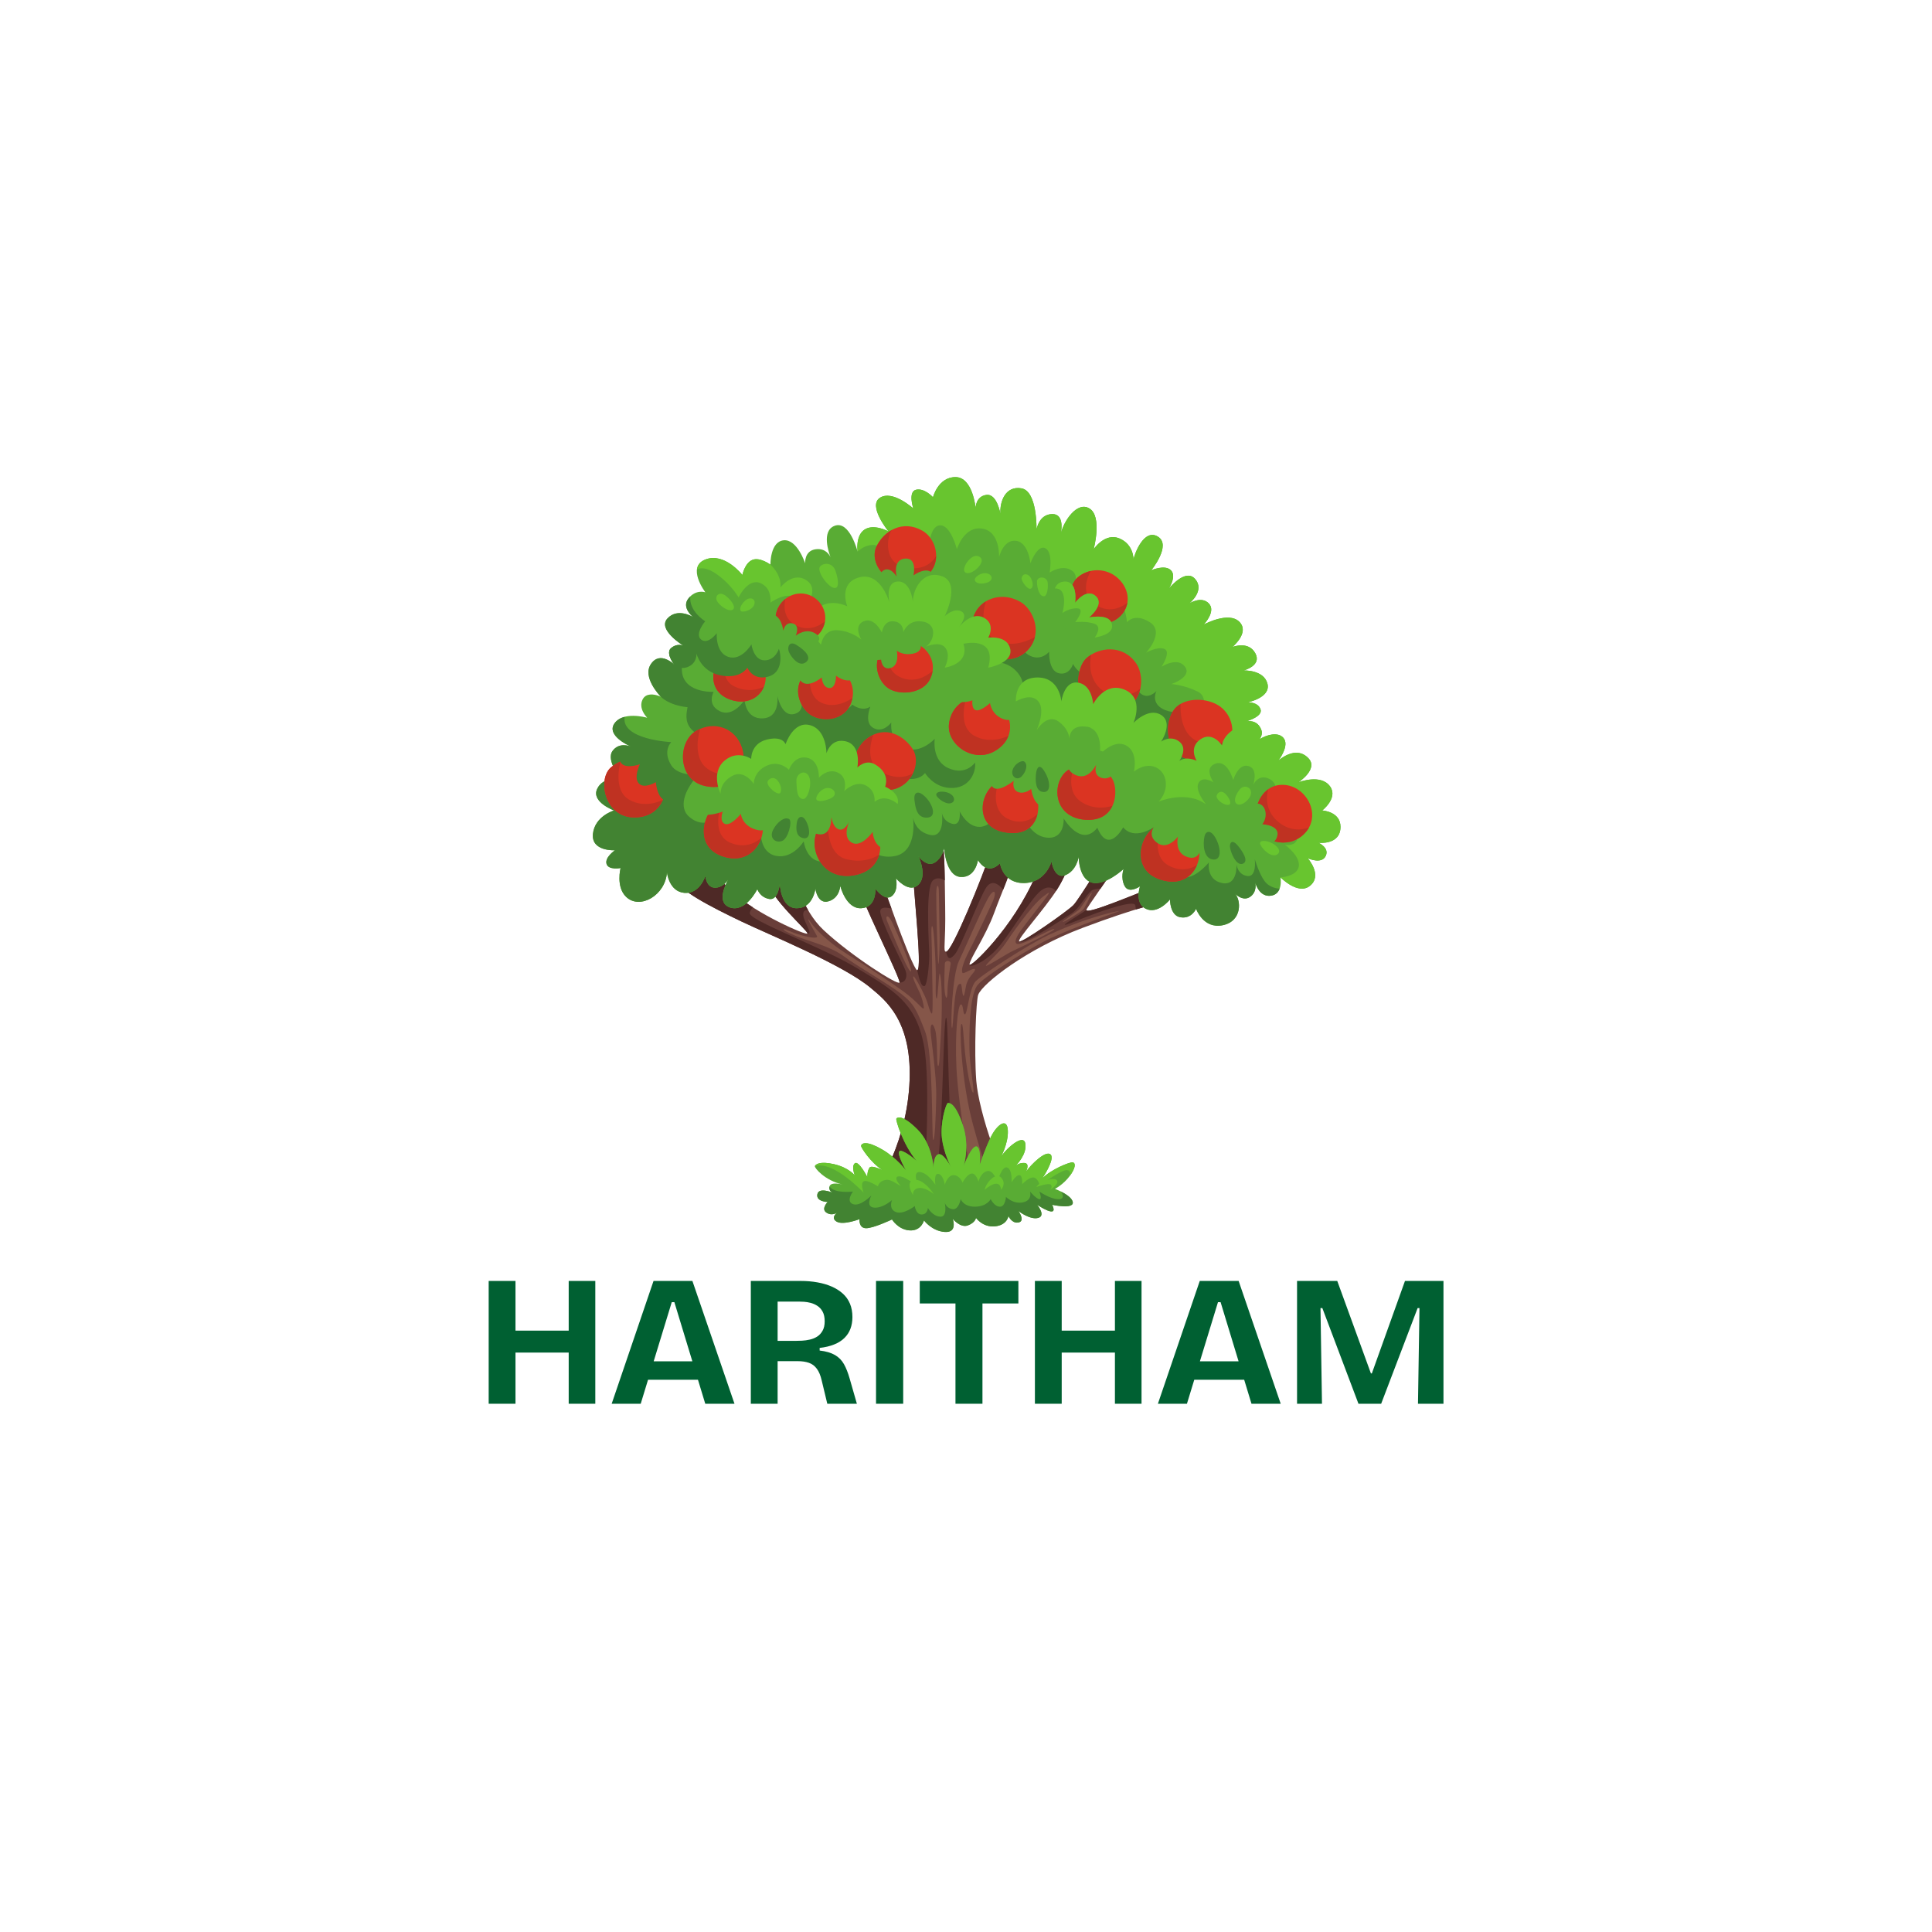 <svg xmlns="http://www.w3.org/2000/svg" xmlns:xlink="http://www.w3.org/1999/xlink" width="1080" zoomAndPan="magnify" viewBox="0 0 810 810" height="1080" preserveAspectRatio="xMidYMid meet" version="1.2"><defs><clipPath id="8381d5ec30"><path d="M 248.547 200.023 L 562.012 200.023 L 562.012 388.145 L 248.547 388.145 Z M 248.547 200.023 "/></clipPath><clipPath id="cd7c9b6446"><path d="M 359 200.023 L 532 200.023 L 532 319 L 359 319 Z M 359 200.023 "/></clipPath><clipPath id="428b9b38f7"><path d="M 425.859 284.035 L 562.012 284.035 L 562.012 372.582 L 425.859 372.582 Z M 425.859 284.035 "/></clipPath><clipPath id="a68872a074"><path d="M 341.512 462.336 L 450.652 462.336 L 450.652 516.523 L 341.512 516.523 Z M 341.512 462.336 "/></clipPath><clipPath id="4f3beecb74"><path d="M 342.57 497.391 L 449.895 497.391 L 449.895 516.523 L 342.57 516.523 Z M 342.57 497.391 "/></clipPath></defs><g id="045c4b62c3"><rect x="0" width="810" y="0" height="810" style="fill:#ffffff;fill-opacity:1;stroke:none;"/><rect x="0" width="810" y="0" height="810" style="fill:#ffffff;fill-opacity:1;stroke:none;"/><path style=" stroke:none;fill-rule:nonzero;fill:#693e39;fill-opacity:1;" d="M 487.078 378.367 C 487.078 378.367 477.258 380.223 453.891 389.012 C 430.523 397.797 412.004 412.258 410.133 417.012 C 409.242 419.27 408.332 440.395 409.312 453.152 C 410.297 465.914 420.16 495.945 426.816 499.281 C 433.469 502.621 418.348 507.723 398.512 508.902 C 378.68 510.078 364.539 503.402 364.934 502.227 C 365.328 501.047 379.465 482.598 381.234 455.312 C 383 428.027 371.016 419.184 364.926 414.09 C 353.348 404.406 322.469 391.91 310.613 386.215 C 298.754 380.523 283.402 372.832 283.227 368.141 C 283.047 363.445 290.508 360.781 290.508 360.781 C 290.508 360.781 300.535 367.176 308.285 374.832 C 316.035 382.488 338.652 392.695 338.539 391.32 C 338.422 389.945 322.824 376.402 322.082 369.727 C 321.34 363.055 332.727 366.59 332.727 366.59 C 332.727 366.59 336.086 381.34 345.297 389.945 C 356.852 400.742 376.586 413.305 377.141 411.93 C 377.699 410.559 359.832 374.656 359.438 370.523 C 359.043 366.391 367.172 363.84 368.605 366.98 C 370.039 370.121 380.477 400.742 383.996 406.238 C 387.516 411.734 382.438 370.188 382.551 360.523 C 382.664 350.855 388.688 343.148 392.52 345.742 C 396.352 348.332 395.973 363.84 396.262 379.934 C 396.551 396.031 395.262 398.918 396.648 399.012 C 399.105 399.184 412.004 367.504 415.68 356.281 C 418.594 347.375 425.512 355.133 424.383 361.254 C 423.258 367.371 420.762 372.047 416.758 382.879 C 413.121 392.711 406.531 402.082 406.48 404.336 C 406.438 406.336 424.84 389.008 434.23 366.98 C 441.469 350 444.355 349.215 447.75 351.719 C 451.141 354.219 448.625 364.23 443.324 372.672 C 438.023 381.117 426.043 394.133 427.336 394.723 C 428.633 395.312 447.41 382.094 449.961 379.543 C 452.516 376.992 464.031 357.539 466.852 354.32 C 469.668 351.098 471.238 357.461 468.129 362.562 C 465.016 367.668 455.465 380.777 455.465 381.504 C 455.465 383.637 477.086 374.352 482.84 372.281 C 488.594 370.211 488.094 378.254 487.078 378.367 "/><path style=" stroke:none;fill-rule:nonzero;fill:#4e2926;fill-opacity:1;" d="M 290.508 360.781 C 290.508 360.781 300.535 367.176 308.285 374.832 C 310.098 376.621 312.719 378.547 315.672 380.434 C 315.074 381.043 314.562 381.781 314.336 382.684 C 313.551 385.824 344.316 396.816 359.438 405.977 C 374.555 415.137 383.699 420.109 387.246 437.645 C 390.461 453.555 387.812 499.535 385.992 508.629 C 373.02 507.316 364.629 503.137 364.934 502.227 C 365.328 501.047 379.465 482.598 381.234 455.312 C 383 428.027 371.016 419.184 364.926 414.09 C 353.348 404.406 322.469 391.91 310.613 386.215 C 298.754 380.523 283.402 372.832 283.227 368.141 C 283.047 363.445 290.508 360.781 290.508 360.781 "/><path style=" stroke:none;fill-rule:nonzero;fill:#4e2926;fill-opacity:1;" d="M 338.539 391.32 C 338.422 389.945 322.824 376.402 322.082 369.727 C 321.34 363.055 332.727 366.59 332.727 366.59 C 332.727 366.59 334.465 374.145 338.82 381.602 C 337.84 381.488 336.98 381.738 336.781 382.879 C 336.262 385.824 341.324 391.93 338.539 391.32 "/><path style=" stroke:none;fill-rule:nonzero;fill:#4e2926;fill-opacity:1;" d="M 369.07 381.898 C 368.664 385.234 378.68 404.211 379.66 406.957 C 380.645 409.707 379.465 412.113 377.141 411.93 C 377.699 410.559 359.832 374.656 359.438 370.523 C 359.043 366.391 367.172 363.84 368.605 366.98 C 369.191 368.258 371.27 374.105 373.766 380.949 C 371.551 380.379 369.277 380.223 369.07 381.898 "/><path style=" stroke:none;fill-rule:nonzero;fill:#4e2926;fill-opacity:1;" d="M 391.16 369.074 C 387.777 371.953 389.609 397.207 389.609 400.613 C 389.609 404.016 388.754 413.465 387.516 413.438 C 386.453 413.41 385.906 412.57 384.484 406.723 C 386.988 407.391 382.445 369.676 382.551 360.523 C 382.664 350.855 388.688 343.148 392.52 345.742 C 395.473 347.738 395.926 357.414 396.109 369.113 C 394.586 368.215 392.738 367.73 391.16 369.074 "/><path style=" stroke:none;fill-rule:nonzero;fill:#4e2926;fill-opacity:1;" d="M 396.648 399.012 C 399.105 399.184 412.004 367.504 415.68 356.281 C 418.594 347.375 425.512 355.133 424.383 361.254 C 423.676 365.098 422.426 368.371 420.602 372.957 C 419.59 371.824 416.316 368.027 413.566 371.953 C 410.82 375.879 402.836 397.207 400.348 400.086 C 397.859 402.969 397.289 401.609 396.648 399.012 "/><path style=" stroke:none;fill-rule:nonzero;fill:#4e2926;fill-opacity:1;" d="M 434.23 366.98 C 441.469 350 444.355 349.215 447.75 351.719 C 451.141 354.219 448.625 364.23 443.324 372.672 C 443.145 372.961 442.938 373.266 442.742 373.562 C 441.199 371.906 439.027 371.336 436.348 373.457 C 431.637 377.188 422.602 393.285 417.105 398.777 C 411.605 404.277 405.996 405.934 406.48 404.336 C 406.438 406.336 424.84 389.008 434.23 366.98 "/><path style=" stroke:none;fill-rule:nonzero;fill:#4e2926;fill-opacity:1;" d="M 449.293 382.945 C 445.891 385.168 428.535 396.688 427.336 394.723 C 428.633 395.312 447.41 382.094 449.965 379.543 C 452.516 376.992 464.031 357.539 466.852 354.32 C 469.668 351.098 471.238 357.461 468.129 362.562 C 466.715 364.883 463.969 368.852 461.398 372.566 C 459.738 372.613 458.293 372.855 457.559 373.457 C 455.07 375.488 452.695 380.723 449.293 382.945 "/><path style=" stroke:none;fill-rule:nonzero;fill:#4e2926;fill-opacity:1;" d="M 446.43 387.656 C 446.43 387.133 452.719 383.469 455.465 381.504 C 455.465 383.637 477.086 374.352 482.84 372.281 C 488.594 370.211 488.094 378.254 487.078 378.367 C 487.078 378.367 483.688 379.012 476.227 381.297 C 475.961 379.828 476.219 379.152 475.23 378.953 C 471.961 378.285 459.789 382.695 455.465 384.391 C 451.141 386.086 446.43 388.18 446.43 387.656 "/><path style=" stroke:none;fill-rule:nonzero;fill:#4e2926;fill-opacity:1;" d="M 387.246 471.605 C 387.246 471.605 390.07 491.234 392.52 489.469 C 394.973 487.699 395.406 426.684 396.648 426.652 C 397.25 426.637 397.336 439.02 397.727 451.191 C 398.121 463.359 398.906 495.355 402.637 504.973 C 403.133 506.254 403.637 507.402 404.141 508.453 C 402.32 508.633 400.438 508.785 398.512 508.902 C 390.715 509.363 383.82 508.605 378.32 507.453 C 381.578 499.301 387.246 471.605 387.246 471.605 "/><path style=" stroke:none;fill-rule:nonzero;fill:#855649;fill-opacity:1;" d="M 402.762 421.141 C 404.023 420.797 403.582 425.219 404.52 425.262 C 405.551 425.312 406.195 415.734 408.594 411.941 C 410.133 409.508 431.008 396.102 438.984 392.309 C 438.992 392.305 447.02 388.426 455.953 385.48 C 464.887 382.535 469.914 381.719 469.078 382.031 C 462.922 384.305 444.844 390.91 437.273 394.945 C 428.262 399.746 411.719 409.938 409.512 413.438 C 406.453 418.277 406.34 432.934 406.453 440.199 C 406.566 447.461 408.926 459.043 407.895 458.059 C 406.863 457.078 405.301 447.977 404.582 441.305 C 403.863 434.629 403.816 428.418 403.031 429.402 C 402.246 430.383 402.887 452.992 407.996 471.715 C 412.477 488.145 417.168 500.461 415.598 501.246 C 414.027 502.031 409.902 503.402 408.594 499.281 C 407.289 495.16 401.785 463.949 401 447.723 C 400.293 433.062 401.637 421.449 402.762 421.141 "/><path style=" stroke:none;fill-rule:nonzero;fill:#855649;fill-opacity:1;" d="M 456.902 376.074 C 456.902 376.074 455.004 380.59 453.891 381.57 C 452.777 382.551 445.906 386.805 445.578 386.543 C 445.25 386.281 451.926 382.031 452.777 380.984 C 453.629 379.934 456.902 374.699 457.559 374.441 C 458.211 374.18 457.363 375.027 456.902 376.074 "/><path style=" stroke:none;fill-rule:nonzero;fill:#855649;fill-opacity:1;" d="M 437.855 377.254 C 437.855 377.254 429.203 388.375 427.871 390.273 C 426.543 392.172 425.043 394.863 426.203 395.641 C 428.219 396.988 441.945 388.387 442.043 389.598 C 442.094 390.258 427.25 397.539 424.828 398.582 C 422.406 399.629 413.895 405.227 413.371 404.914 C 412.848 404.602 419.203 399.148 421.359 395.836 C 423.27 392.898 432.281 379.824 437.266 375.945 C 440.555 373.383 440.527 373.699 437.855 377.254 "/><path style=" stroke:none;fill-rule:nonzero;fill:#855649;fill-opacity:1;" d="M 416.285 377.785 C 415.574 379.465 409.363 392.629 407.793 395.77 C 406.223 398.91 402.586 405.406 403.473 407.809 C 403.836 408.801 408.871 404.93 408.773 406.633 C 408.715 407.645 405.68 409.672 404.996 413.438 C 404.383 416.785 403.906 419.691 403.375 415.27 C 403.031 412.422 403.07 412.246 402.145 412.617 C 399.789 413.566 399.758 431.625 399.102 430.973 C 398.449 430.316 399.223 408.785 402.047 402.898 C 404.688 397.398 410.969 382.672 414.027 376.977 C 416.652 372.082 418.121 373.457 416.285 377.785 "/><path style=" stroke:none;fill-rule:nonzero;fill:#855649;fill-opacity:1;" d="M 393.633 373.961 C 393.637 376.316 393.949 389.566 393.965 393.195 C 393.98 396.828 393.691 404.184 393.398 404.117 C 393.109 404.055 392.465 379.062 392.523 374.648 C 392.582 370.23 393.629 370.523 393.633 373.961 "/><path style=" stroke:none;fill-rule:nonzero;fill:#855649;fill-opacity:1;" d="M 398.574 404.18 C 398.574 404.18 397.238 411.734 397.238 415.367 C 397.238 419 396.551 419.293 396.109 416.055 C 395.664 412.816 396.109 404.77 396.109 404.18 C 396.109 402.312 398.832 402.637 398.574 404.18 "/><path style=" stroke:none;fill-rule:nonzero;fill:#855649;fill-opacity:1;" d="M 393.996 408.203 C 395.086 410.164 395.023 425.477 394.461 434.113 C 393.898 442.75 393.863 447.559 393.242 446.871 C 392.621 446.184 393.199 435.387 392.027 431.66 C 390.855 427.93 389.973 429.598 390.168 432.641 C 390.363 435.684 392.715 451.094 392.52 460.121 C 392.328 469.152 391.91 478.207 391.23 477.91 C 390.551 477.617 391.445 441.867 387.812 432.348 C 384.18 422.824 382.805 420.566 377.797 416.645 C 372.789 412.719 359.336 405.059 353.641 400.84 C 347.945 396.621 338.52 394.461 334.102 392.598 C 329.684 390.73 328.406 390.031 328.605 389.598 C 328.801 389.16 331.297 390.828 335.988 392.105 C 340.68 393.383 342.941 393.383 342.547 392.496 C 342.152 391.613 338.816 386.215 338.914 385.531 C 339.012 384.844 339.699 387.492 345 392.301 C 350.305 397.109 353.641 399.074 358.648 402.215 C 363.656 405.355 373.625 411.898 378.941 415.793 C 384.398 419.789 386.402 422.859 387.191 422.859 C 387.633 422.859 386.832 418.832 385.465 415.922 C 384.414 413.68 382.422 409.895 382.934 409.379 C 383.324 408.988 386.168 414.152 387.777 417.691 C 389.402 421.258 389.676 424.324 390.66 424.953 C 391.383 425.418 390.758 409.668 390.758 402.898 C 390.758 396.129 390.168 388.477 390.758 388.277 C 391.426 388.051 391.988 397.465 392.277 405.504 C 392.508 411.844 391.969 418.477 392.688 418.605 C 393.242 418.703 393.582 407.457 393.996 408.203 "/><path style=" stroke:none;fill-rule:nonzero;fill:#855649;fill-opacity:1;" d="M 374.098 386.805 C 376.496 391.852 383.137 407.418 381.82 407.285 C 380.504 407.156 373.246 389.117 372.07 386.555 C 370.891 383.992 372.199 382.816 374.098 386.805 "/><g clip-rule="nonzero" clip-path="url(#8381d5ec30)"><path style=" stroke:none;fill-rule:nonzero;fill:#59ac34;fill-opacity:1;" d="M 257.832 356.477 C 257.832 356.477 253.5 359.426 254.297 362.164 C 255.074 364.922 260.184 363.93 260.184 363.93 C 260.184 363.93 258.113 371.828 262.531 376.031 C 268.293 381.543 279.039 375.324 279.625 365.699 C 279.625 365.699 280.402 373.754 286.887 374.336 C 293.375 374.922 295.723 367.27 295.723 367.27 C 295.723 367.27 296.113 372.375 300.035 372.18 C 302.688 372.039 304.438 370.062 305.305 368.773 C 303.801 371.492 300.586 378.539 305.941 380.43 C 312.621 382.781 317.516 372.766 317.516 372.766 C 317.516 372.766 318.504 376.102 322.43 376.898 C 326.352 377.676 326.953 370.414 326.953 370.414 C 326.953 370.414 327.148 380.75 334.023 380.785 C 340.898 380.82 341.871 372.57 341.871 372.57 C 341.871 372.57 342.664 379.246 347.367 377.871 C 352.086 376.492 352.281 371.387 352.281 371.387 C 352.281 371.387 354.629 381.137 361.117 380.785 C 367.602 380.43 367 372.57 367 372.57 C 367 372.57 370.941 378.062 373.875 375.715 C 376.828 373.367 375.645 368.258 375.645 368.258 C 375.645 368.258 380.629 374.215 384.48 371.387 C 389.129 368.012 385.398 359.707 385.102 359.055 C 385.418 359.48 388.547 363.453 391.641 361.773 C 394.891 360.008 395.879 355.699 395.879 355.699 C 395.879 355.699 396.465 367.27 402.754 367.66 C 409.027 368.062 410.02 360.594 410.02 360.594 C 410.02 360.594 413.75 367.465 419.246 361.969 C 419.246 361.969 420.43 370.414 429.461 370.219 C 438.492 370.027 440.84 361.191 440.84 361.191 C 440.84 361.191 442.027 368.844 446.727 366.883 C 451.445 364.922 452.242 359.234 452.242 359.234 C 452.242 359.234 452.242 368.453 457.738 370.027 C 463.234 371.598 471.082 364.32 471.082 364.32 C 471.082 364.32 469.703 367.852 471.469 371.387 C 473.238 374.922 477.957 371.598 477.957 371.598 C 477.957 371.598 475.535 378.664 480.379 381.016 C 485.309 383.398 490.168 377.535 490.523 377.109 C 490.523 377.41 490.574 383.77 494.781 384.547 C 499.605 385.43 501.461 381.016 501.461 381.016 C 501.461 381.016 504.469 389.652 512.723 387.887 C 520.762 386.156 520.391 377.516 517.828 374.727 C 518.59 375.469 521.414 377.852 524.102 376.016 C 526.945 374.055 526.418 370.75 526.277 370.133 C 526.523 370.961 528.219 376.242 532.938 375.52 C 538.047 374.727 536.863 367.852 536.863 367.852 C 536.863 367.852 544.16 375.324 549.109 371.457 C 554.625 367.145 548.547 360.133 548.277 359.832 C 548.688 360.008 554.164 362.41 555.828 358.824 C 557.434 355.383 552.77 353.332 552.77 353.332 C 552.77 353.332 562.012 354.445 562.012 346.652 C 562.012 340.188 554.344 339.801 554.344 339.801 C 554.344 339.801 561.039 334.621 557.68 329.781 C 553.969 324.41 545.008 327.75 544.375 327.996 C 544.887 327.645 552.629 322.363 548.652 317.996 C 543.453 312.328 536.527 318.406 535.926 318.953 C 536.332 318.406 540.82 312.363 538.012 309.289 C 535.75 306.816 531.172 307.98 528.098 309.926 C 528.855 308.793 529.336 307.449 528.82 306.02 C 527.176 301.551 522.953 302.328 522.352 302.469 C 523.094 302.258 529.492 300.348 528.484 297.398 C 527.441 294.254 523.129 294.449 523.129 294.449 C 523.129 294.449 532.938 292.488 531.367 286.586 C 529.793 280.703 521.363 281.094 521.363 281.094 C 521.363 281.094 529.211 279.133 526.258 273.832 C 523.52 268.867 517.477 270.969 516.715 271.254 C 517.422 270.637 523.855 264.945 519.598 260.688 C 515.266 256.359 505.582 261.359 504.715 261.816 C 505.227 261.238 509.785 256.164 506.816 253.02 C 503.848 249.859 499.094 252.703 498.617 252.984 C 499.199 252.508 505.066 247.492 501.125 242.828 C 497.293 238.254 490.91 245.742 490.027 246.82 C 490.539 245.988 493.242 241.414 490.91 239.102 C 488.367 236.539 482.676 239.102 482.676 239.102 C 482.676 239.102 491.316 228.5 485.414 224.969 C 479.531 221.434 475.605 232.422 475.219 234.578 C 475.219 234.578 475.41 228.289 469.316 225.742 C 463.234 223.199 458.516 230.266 458.516 230.266 C 458.516 230.266 462.246 216.523 456.746 213.184 C 451.605 210.055 446.125 218.27 444.785 223.535 C 445.207 221.168 445.738 215.531 441.23 215.531 C 435.539 215.531 434.566 222.016 434.566 222.016 C 434.566 222.016 434.957 205.922 428.277 204.738 C 421.594 203.555 419.051 210.234 419.438 215.531 C 419.438 215.531 418.059 206.895 413.555 207.496 C 409.027 208.078 409.027 212.988 409.027 212.988 C 409.027 212.988 407.844 200.023 400.582 200.023 C 393.316 200.023 391.16 208.465 391.16 208.465 C 391.16 208.465 387.629 204.543 384.094 205.32 C 380.68 206.082 382.75 212.688 382.891 213.164 C 382.449 212.758 374.125 205.41 368.965 208.66 C 363.785 211.91 372.074 222.281 372.48 222.777 C 372.234 222.652 366.328 219.508 362.496 222.016 C 358.57 224.559 359.543 231.238 359.543 231.238 C 359.543 231.238 356.203 218.094 349.93 220.441 C 344.219 222.582 347.562 231.945 348.23 233.676 C 347.809 232.723 346.184 229.773 342.062 230.266 C 337.152 230.848 337.559 236.152 337.559 236.152 C 337.559 236.152 334.219 225.938 328.527 226.523 C 322.816 227.121 323.012 236.73 323.012 236.73 C 323.012 236.73 318.504 233.395 315.359 234.77 C 312.215 236.152 311.242 241.062 311.242 241.062 C 311.242 241.062 303.781 231.434 295.723 234.578 C 287.664 237.723 295.723 248.32 295.723 248.32 C 295.723 248.32 291.801 246.945 288.656 250.863 C 285.668 254.594 290.141 258.355 290.582 258.711 C 290.105 258.41 283.953 254.789 279.816 259.309 C 275.648 263.867 285.793 270.246 286.465 270.668 C 286.164 270.547 283.777 269.66 281.391 271.676 C 281.285 271.766 281.195 271.852 281.125 271.957 C 279.145 274.219 282.77 278.742 282.77 278.742 C 282.77 278.742 276.867 272.664 272.941 278.355 C 269.145 283.867 276.582 291.605 277.043 292.082 C 276.973 292.062 276.727 291.957 276.727 291.957 L 276.547 291.887 L 275.984 291.676 C 274.234 291.094 270.84 290.422 269.406 293.266 C 267.551 296.992 271 300.562 271.336 300.914 C 270.715 300.754 261.242 298.156 257.621 303.281 C 254.246 308.086 262.781 312.238 264.406 312.965 C 263.328 312.559 259.371 311.375 256.844 314.801 C 253.891 318.793 260.379 326.637 260.379 326.637 C 260.379 326.637 252.918 325.258 250.355 330.754 C 247.812 336.266 257.426 339.801 257.426 339.801 C 257.426 339.801 249.383 342.148 248.59 349.602 C 247.812 357.059 257.832 356.477 257.832 356.477 "/></g><path style=" stroke:none;fill-rule:nonzero;fill:#68c52f;fill-opacity:1;" d="M 292.219 238.758 C 292.434 237.031 293.391 235.488 295.723 234.578 C 303.777 231.438 311.238 241.055 311.238 241.055 C 311.238 241.055 312.219 236.148 315.359 234.773 C 318.504 233.398 323.02 236.738 323.02 236.738 C 328.125 241.645 327.195 246.316 327.195 246.316 C 327.195 246.316 332.641 239.094 338.539 243.605 C 344.434 248.121 335.551 257.348 335.551 257.348 C 335.551 243.707 323.02 252.637 323.02 252.637 C 323.02 252.637 323.562 248.098 320.676 245.648 C 314.379 240.305 309.668 250.477 309.668 250.477 C 309.668 250.477 307.582 246.801 303.473 243.117 C 295.703 236.148 292.477 238.723 292.219 238.758 "/><path style=" stroke:none;fill-rule:nonzero;fill:#428332;fill-opacity:1;" d="M 382.809 342.797 C 382.734 342.395 382.719 342.145 382.719 342.145 C 382.719 342.145 382.758 342.387 382.809 342.797 "/><path style=" stroke:none;fill-rule:nonzero;fill:#428332;fill-opacity:1;" d="M 257.43 339.789 C 257.43 339.789 247.809 336.258 250.363 330.762 C 252.914 325.266 260.379 326.637 260.379 326.637 C 260.379 326.637 253.898 318.785 256.844 314.797 C 259.574 311.098 263.98 312.789 264.613 313.059 C 263.762 312.691 254.059 308.352 257.629 303.277 C 258.676 301.793 260.223 300.969 261.898 300.535 C 260.277 310.152 281.441 311.133 281.441 311.133 C 281.441 311.133 277.637 314.742 281.441 320.875 C 284.285 325.461 292.777 324.871 292.777 324.871 C 286.758 331.281 284.484 338.66 288.977 342.48 C 295.547 348.07 300.633 342.344 300.633 342.344 C 300.633 342.344 297.293 349.016 303.004 352.746 C 308.711 356.477 318.895 348.23 318.895 348.23 C 318.895 348.23 318.309 357.457 325.375 358.832 C 332.445 360.207 336.961 352.746 336.961 352.746 C 336.961 352.746 337.945 360.598 344.031 361.219 C 350.121 361.836 353.457 357.262 353.457 357.262 L 363.668 355.297 C 363.668 355.297 367.793 360.402 375.254 358.898 C 383.863 357.16 383.164 345.629 382.809 342.797 C 383.117 344.441 384.426 348.738 389.785 350 C 396.465 351.57 394.891 340.773 394.891 340.773 C 394.891 340.773 395.285 344.305 399.215 345.375 C 403.141 346.441 402.355 340.184 402.355 340.184 C 402.355 340.184 406.086 348.035 412.172 346.465 C 418.262 344.895 417.082 336.91 417.082 336.91 L 428.668 340.773 C 428.668 340.773 431.223 350.391 438.879 351.176 C 446.539 351.961 445.949 343.129 445.949 343.129 C 445.949 343.129 453.25 355.586 460.074 347.035 C 464.746 358.48 470.891 346.859 470.891 346.859 C 475.602 352.551 483.652 346.859 483.652 346.859 C 482.473 354.906 486.992 358.832 486.992 358.832 C 486.992 358.832 488.562 362.953 493.957 366.879 C 499.348 370.805 506.824 361.578 506.824 361.578 C 506.824 361.578 505.645 368.844 512.324 370.215 C 519 371.59 518.41 362.363 518.41 362.363 C 518.41 362.363 518.805 366.684 522.926 367.27 C 527.051 367.859 526.07 360.207 526.07 360.207 C 526.07 360.207 527.836 366.289 530.195 369.43 C 532.551 372.57 536.492 372.57 536.492 372.57 C 535.969 373.969 534.941 375.207 532.945 375.516 C 527.836 376.301 526.266 370.02 526.266 370.02 C 526.266 370.02 527.246 373.848 524.105 376.008 C 520.965 378.164 517.625 374.535 517.625 374.535 C 520.375 377.086 520.965 386.117 512.715 387.883 C 504.469 389.648 501.457 381.012 501.457 381.012 C 501.457 381.012 499.613 385.426 494.781 384.547 C 490.461 383.762 490.527 377.086 490.527 377.086 C 490.527 377.086 485.488 383.496 480.383 381.012 C 475.535 378.656 477.957 371.59 477.957 371.59 C 477.957 371.59 473.246 374.93 471.477 371.395 C 469.711 367.859 471.086 364.328 471.086 364.328 C 471.086 364.328 463.23 371.59 457.73 370.02 C 452.234 368.449 452.234 359.223 452.234 359.223 C 452.234 359.223 451.449 364.918 446.734 366.879 C 442.023 368.844 440.844 361.188 440.844 361.188 C 440.844 361.188 438.488 370.02 429.453 370.215 C 420.422 370.414 419.242 361.973 419.242 361.973 C 413.746 367.469 410.012 360.598 410.012 360.598 C 410.012 360.598 409.031 368.059 402.75 367.664 C 396.465 367.27 395.875 355.691 395.875 355.691 C 395.875 355.691 394.891 360.008 391.633 361.773 C 388.371 363.543 385.074 359.027 385.074 359.027 C 385.074 359.027 389.32 367.871 384.484 371.395 C 380.621 374.207 375.648 368.254 375.648 368.254 C 375.648 368.254 376.824 373.359 373.879 375.711 C 370.934 378.066 367.008 372.57 367.008 372.57 C 367.008 372.57 367.598 380.422 361.117 380.781 C 354.637 381.141 352.281 371.395 352.281 371.395 C 352.281 371.395 352.082 376.496 347.371 377.871 C 342.656 379.246 341.871 372.57 341.871 372.57 C 341.871 372.57 340.891 380.816 334.016 380.781 C 327.145 380.75 326.949 370.414 326.949 370.414 C 326.949 370.414 326.359 377.676 322.43 376.891 C 318.504 376.105 317.52 372.77 317.52 372.77 C 317.52 372.77 312.613 382.777 305.934 380.422 C 300.586 378.535 303.805 371.492 305.297 368.766 C 304.43 370.059 302.684 372.047 300.043 372.18 C 296.117 372.375 295.723 367.27 295.723 367.27 C 295.723 367.27 293.367 374.93 286.887 374.34 C 280.406 373.75 279.621 365.699 279.621 365.699 C 279.031 375.32 268.297 381.535 262.535 376.039 C 258.117 371.824 260.18 363.934 260.18 363.934 C 260.18 363.934 255.074 364.918 254.289 362.168 C 253.504 359.418 257.824 356.477 257.824 356.477 C 257.824 356.477 247.809 357.062 248.594 349.605 C 249.379 342.145 257.43 339.789 257.43 339.789 "/><g clip-rule="nonzero" clip-path="url(#cd7c9b6446)"><path style=" stroke:none;fill-rule:nonzero;fill:#68c52f;fill-opacity:1;" d="M 362.492 222.016 C 366.418 219.461 372.508 222.797 372.508 222.797 C 372.508 222.797 363.668 212.004 368.973 208.668 C 374.273 205.328 382.914 213.18 382.914 213.18 C 382.914 213.18 380.559 206.113 384.094 205.328 C 387.629 204.543 391.16 208.469 391.16 208.469 C 391.16 208.469 393.32 200.027 400.586 200.027 C 407.852 200.027 409.031 212.984 409.031 212.984 C 409.031 212.984 409.031 208.078 413.547 207.488 C 418.066 206.898 419.438 215.535 419.438 215.535 C 419.047 210.234 421.598 203.562 428.277 204.742 C 434.953 205.918 434.559 222.016 434.559 222.016 C 434.559 222.016 435.543 215.535 441.238 215.535 C 445.738 215.535 445.211 221.164 444.789 223.531 C 446.117 218.277 451.605 210.059 456.75 213.18 C 462.25 216.52 458.52 230.258 458.52 230.258 C 458.52 230.258 463.23 223.191 469.316 225.742 C 475.406 228.297 475.211 234.578 475.211 234.578 C 475.602 232.418 479.531 221.426 485.422 224.957 C 491.312 228.492 482.672 239.094 482.672 239.094 C 482.672 239.094 488.367 236.539 490.918 239.094 C 493.473 241.645 489.938 246.945 489.938 246.945 C 489.938 246.945 497.004 237.914 501.133 242.82 C 505.254 247.73 498.578 253.027 498.578 253.027 C 498.578 253.027 503.684 249.691 506.824 253.027 C 509.969 256.367 504.664 261.863 504.664 261.863 C 504.664 261.863 515.074 256.168 519.59 260.684 C 524.105 265.199 516.645 271.285 516.645 271.285 C 516.645 271.285 523.32 268.535 526.266 273.836 C 529.211 279.137 521.355 281.098 521.355 281.098 C 521.355 281.098 529.801 280.707 531.371 286.594 C 532.945 292.484 523.125 294.445 523.125 294.445 C 523.125 294.445 527.445 294.25 528.492 297.391 C 529.539 300.531 522.273 302.496 522.273 302.496 C 522.273 302.496 527.051 301.191 528.82 306.027 C 529.336 307.441 528.859 308.793 528.109 309.91 C 522.078 313.766 516.387 316.91 509.973 318.992 L 503.094 300.336 C 503.094 300.336 507.609 292.68 502.113 289.934 C 496.613 287.184 491.113 286.789 491.113 286.789 C 491.113 286.789 499.953 283.848 496.809 279.527 C 493.668 275.211 486.992 279.527 486.992 279.527 C 486.992 279.527 491.113 273.246 488.172 272.07 C 485.223 270.891 480.512 273.641 480.512 273.641 C 480.512 273.641 488.562 265.004 482.082 260.879 C 475.602 256.758 472.461 260.879 472.461 260.879 C 472.461 260.879 472.262 250.672 464.016 247.926 C 455.77 245.176 448.312 249.301 448.312 249.301 C 448.312 249.301 453.609 242.23 449.484 239.289 C 445.359 236.344 440.059 240.074 440.059 240.074 C 440.059 240.074 441.629 231.633 438.293 229.867 C 434.953 228.098 432.008 236.148 432.008 236.148 C 432.008 236.148 431.191 227.312 425.906 226.723 C 420.617 226.137 418.852 233.594 418.852 233.594 C 418.852 233.594 419.438 222.797 411.781 221.621 C 404.121 220.441 401.176 230.258 401.176 230.258 C 401.176 230.258 398.625 220.051 394.105 220.25 C 389.59 220.441 389.395 230.258 389.395 230.258 C 389.395 230.258 385.621 222.773 379.773 224.566 C 374.863 226.07 374.664 234.773 374.664 234.773 C 374.664 234.773 368.578 223.387 359.547 231.238 C 359.547 231.238 359.512 230.82 359.453 230.094 C 359.367 228.074 359.574 223.91 362.492 222.016 "/></g><path style=" stroke:none;fill-rule:nonzero;fill:#428332;fill-opacity:1;" d="M 277.043 292.082 C 277.062 292.098 280.121 295.625 288.25 296.508 C 287.855 298.766 286.973 302.496 289.723 305.586 C 295.773 312.395 303.004 306.52 303.004 306.52 C 303.004 306.52 304.703 317.844 311.773 319.68 C 318.84 321.52 334.57 315.508 335.102 314.855 C 335.613 314.199 354.824 322.379 355.355 322.715 C 355.887 323.031 365.18 328.172 366.488 328.297 C 367.797 328.438 374.211 325.012 374.211 325.012 C 374.211 325.012 383.758 329.199 387.82 324.094 C 387.82 324.094 391.266 329.957 398.215 330.348 C 406.43 330.824 409.316 323.727 408.785 319.68 C 408.785 319.68 405.137 325.27 397.801 322.125 C 390.465 318.996 391.887 309.75 391.887 309.75 C 391.887 309.75 385.734 316.496 379.18 313.492 C 372.641 310.473 373.684 302.895 373.684 302.895 C 373.684 302.895 370.414 307.469 366.223 305.242 C 362.195 303.105 364.723 296.711 364.898 296.234 C 364.598 296.465 361.789 298.531 357.316 295.422 C 357.316 295.422 353.395 300.402 348.551 297.523 C 343.707 294.645 342.523 290.066 342.523 290.066 C 342.523 290.066 341.605 293.727 335.332 291.762 C 335.332 291.762 338.336 298.051 332.961 299.359 C 328.066 300.562 326.23 293.141 325.93 291.832 C 326.051 293.156 326.566 300.828 319.883 301.18 C 312.551 301.586 312.16 293.461 312.16 293.461 C 312.16 293.461 307.441 300.934 301.805 298.176 C 296.184 295.422 299.188 290.066 299.188 290.066 C 299.188 290.066 285.402 290.754 285.879 279.996 C 286.074 275.441 283.828 273.125 281.125 271.957 C 279.145 274.219 282.77 278.742 282.77 278.742 C 282.77 278.742 276.867 272.664 272.941 278.355 C 269.145 283.867 276.582 291.605 277.043 292.082 "/><path style=" stroke:none;fill-rule:nonzero;fill:#428332;fill-opacity:1;" d="M 416.758 277.77 C 417.34 275.789 418.066 271.09 418.066 271.09 C 426.969 273.707 428.473 268.145 428.473 268.145 C 428.473 268.145 427.293 272.855 432.008 275.016 C 436.719 277.172 439.863 273.246 439.863 273.246 C 439.863 273.246 439.469 281.297 443.984 282.277 C 448.504 283.258 449.879 278.352 449.879 278.352 C 449.879 278.352 451.84 282.473 455.57 282.867 C 459.305 283.258 461.07 278.352 461.07 278.352 C 461.07 278.352 460.285 282.867 464.016 285.223 C 467.746 287.578 475.012 284.039 475.012 284.039 C 475.012 284.039 474.621 287.379 477.957 290.52 C 481.297 293.66 484.832 289.734 484.832 289.734 C 484.832 289.734 482.867 293.465 486.012 296.215 C 489.152 298.961 493.957 298.57 493.957 298.57 L 498.969 317.219 L 495.633 322.711 L 490.723 317.805 L 483.262 311.918 L 456.172 304.805 C 456.172 304.805 443.199 293.07 435.543 289.344 C 433.973 288.578 431.109 289.434 429.02 289.121 C 429.582 282.246 422.352 276.902 416.758 277.77 "/><path style=" stroke:none;fill-rule:nonzero;fill:#db3422;fill-opacity:1;" d="M 311.09 313.5 C 314.047 322.574 307.105 332.16 295.484 329.508 C 283.863 326.852 284.086 310.973 291.832 306.438 C 299.578 301.902 308.426 305.32 311.09 313.5 "/><path style=" stroke:none;fill-rule:nonzero;fill:#bf3222;fill-opacity:1;" d="M 291.832 306.438 C 292.395 306.109 292.961 305.832 293.531 305.586 C 293.426 305.918 289.812 317.273 296.516 322.23 C 302.398 326.582 308.957 323.832 310.613 323.016 C 308.344 327.938 302.863 331.191 295.484 329.508 C 283.863 326.852 284.086 310.973 291.832 306.438 "/><path style=" stroke:none;fill-rule:nonzero;fill:#59ac34;fill-opacity:1;" d="M 320.676 331.281 C 318.75 322.781 311.168 317.938 306.562 321.73 C 301.961 325.527 302.113 332.84 302.113 332.84 C 302.113 332.84 317.145 336.391 317.672 336.391 C 318.195 336.391 320.676 331.281 320.676 331.281 "/><path style=" stroke:none;fill-rule:nonzero;fill:#db3422;fill-opacity:1;" d="M 386.715 222.504 C 393.93 226.629 395.812 240.102 383.898 243.637 C 371.984 247.168 364.262 236.117 367.402 229.309 C 370.547 222.504 378.465 217.793 386.715 222.504 "/><path style=" stroke:none;fill-rule:nonzero;fill:#bf3222;fill-opacity:1;" d="M 367.402 229.309 C 368.777 226.336 371.066 223.758 373.895 222.199 C 371.801 224.977 370.172 236.07 379.688 237.945 C 388.254 239.637 391.68 234.516 392.469 233.055 C 392.441 237.461 389.965 241.836 383.898 243.637 C 371.984 247.168 364.262 236.113 367.402 229.309 "/><path style=" stroke:none;fill-rule:nonzero;fill:#59ac34;fill-opacity:1;" d="M 386.516 245.016 C 386.516 245.016 393.621 244.906 391.203 240.824 C 388.871 236.898 382.98 241.219 382.98 241.219 C 382.98 241.219 384.719 233.703 379.398 234.188 C 374.078 234.676 375.914 241.742 375.914 241.742 C 375.914 241.742 372.246 235.461 368.711 240.957 C 365.176 246.453 377.613 246.977 386.516 245.016 "/><path style=" stroke:none;fill-rule:nonzero;fill:#db3422;fill-opacity:1;" d="M 427.863 252.375 C 432.695 255.191 436.766 263.836 432.316 270.695 C 426.555 279.574 414.188 276.859 409.961 271.227 C 405.738 265.59 406.785 257.18 412.023 253.027 C 415.688 250.125 421.84 248.867 427.863 252.375 "/><path style=" stroke:none;fill-rule:nonzero;fill:#bf3222;fill-opacity:1;" d="M 409.961 271.227 C 405.738 265.59 406.785 257.18 412.023 253.027 C 412.434 252.703 412.879 252.406 413.348 252.125 C 413.324 252.184 409.359 263.512 417.098 268.113 C 424.793 272.688 433.73 267.148 433.871 267.062 C 433.57 268.301 433.074 269.523 432.316 270.695 C 426.555 279.574 414.188 276.859 409.961 271.227 "/><path style=" stroke:none;fill-rule:nonzero;fill:#db3422;fill-opacity:1;" d="M 476.324 278.098 C 480.758 284.48 478.965 299.453 463.531 298.234 C 449.266 297.105 450.457 280.355 455.617 275.84 C 460.777 271.324 470.719 270.035 476.324 278.098 "/><path style=" stroke:none;fill-rule:nonzero;fill:#bf3222;fill-opacity:1;" d="M 455.617 275.84 C 456.176 275.352 456.801 274.91 457.461 274.504 C 457.133 276.496 455.617 284.723 462.566 289.727 C 468.668 294.117 476.672 290.555 478.109 288.512 C 476.996 294 472.668 298.953 463.531 298.234 C 449.266 297.105 450.457 280.355 455.617 275.84 "/><path style=" stroke:none;fill-rule:nonzero;fill:#db3422;fill-opacity:1;" d="M 319.211 277.41 C 319.637 278.078 319.996 278.816 320.273 279.625 C 323.719 289.699 314.82 297.188 305.086 292.883 C 299.523 290.426 298.312 285.309 299.434 280.926 C 306.027 281.867 312.621 281.219 319.211 277.41 "/><path style=" stroke:none;fill-rule:nonzero;fill:#bf3222;fill-opacity:1;" d="M 303.516 280.277 C 303.66 283.16 304.656 286.301 307.969 287.84 C 314.902 291.066 320.164 287.93 320.297 287.848 C 318.203 293.16 311.852 295.875 305.086 292.883 C 298.895 290.148 298.098 284.129 299.918 279.492 C 301.086 279.828 302.27 280.098 303.516 280.277 "/><path style=" stroke:none;fill-rule:nonzero;fill:#db3422;fill-opacity:1;" d="M 512.715 297.195 C 520.629 304.801 516.25 319.113 502.898 319.113 C 487.738 319.113 487.188 301.734 493.438 296.215 C 498.234 291.977 508.004 292.664 512.715 297.195 "/><path style=" stroke:none;fill-rule:nonzero;fill:#bf3222;fill-opacity:1;" d="M 493.438 296.215 C 493.898 295.805 494.422 295.453 494.969 295.137 C 494.836 298.105 495.004 306.57 500.805 310.148 C 507.34 314.188 515.758 310.133 516.105 309.965 C 514.629 314.969 510.074 319.113 502.898 319.113 C 487.738 319.113 487.188 301.734 493.438 296.215 "/><path style=" stroke:none;fill-rule:nonzero;fill:#68c52f;fill-opacity:1;" d="M 448.305 310.148 C 448.305 310.148 448.301 309.992 448.309 309.746 C 448.32 310.004 448.305 310.148 448.305 310.148 "/><g clip-rule="nonzero" clip-path="url(#428b9b38f7)"><path style=" stroke:none;fill-rule:nonzero;fill:#68c52f;fill-opacity:1;" d="M 425.918 294.074 C 425.918 294.074 425.133 284.238 434.758 284.043 C 444.379 283.848 444.969 294.074 444.969 294.074 C 444.969 294.074 446.145 285.223 452.039 286.203 C 457.93 287.184 458.32 295.23 458.32 295.23 C 458.32 295.23 463.035 285.613 471.477 289.145 C 479.922 292.68 475.211 303.086 475.211 303.086 C 475.211 303.086 481.492 296.41 486.797 299.746 C 492.098 303.086 486.797 310.934 486.797 310.934 C 486.797 310.934 490.723 307.992 494.453 310.934 C 498.184 313.875 494.453 318.984 494.453 318.984 C 497.594 316.824 501.719 318.984 501.719 318.984 C 501.719 318.984 498.184 313.488 503.289 309.953 C 508.395 306.422 512.324 312.504 512.324 312.504 C 512.324 312.504 512.52 308.188 518.609 305.047 C 524.695 301.906 528.105 309.918 528.105 309.918 C 531.172 307.973 535.758 306.812 538.016 309.289 C 540.949 312.508 535.887 318.984 535.887 318.984 C 535.887 318.984 543.223 312.055 548.652 318.004 C 552.777 322.516 544.332 328.012 544.332 328.012 C 544.332 328.012 553.824 324.219 557.688 329.781 C 561.047 334.621 554.348 339.789 554.348 339.789 C 554.348 339.789 562.008 340.184 562.008 346.66 C 562.008 354.445 552.777 353.336 552.777 353.336 C 552.777 353.336 557.426 355.375 555.82 358.832 C 554.086 362.562 548.258 359.812 548.258 359.812 C 548.258 359.812 554.742 367.059 549.109 371.461 C 544.883 374.762 538.941 369.789 537.312 368.281 C 537.051 368.031 536.871 367.859 536.871 367.859 C 536.871 367.859 542.828 367.535 544.266 364.133 C 546.18 359.613 538.77 354.188 538.77 354.188 C 538.77 354.188 543.219 354.969 543.875 351.699 C 544.68 347.672 537.461 348.035 537.461 348.035 C 537.461 348.035 542.242 346.316 542.727 342.773 C 543.742 335.34 534.316 335.473 534.316 335.473 C 534.316 335.473 536.938 328.93 532.223 326.574 C 527.508 324.219 525.414 329.059 525.414 329.059 C 525.414 329.059 527.527 322.867 523.91 321.34 C 519.262 319.375 517.035 327.031 517.035 327.031 C 517.035 327.031 514.68 318.395 509.574 320.16 C 504.469 321.93 508.789 328.012 508.789 328.012 C 508.789 328.012 504.273 325.066 502.504 328.211 C 500.738 331.348 505.645 337.238 505.645 337.238 C 497.398 331.152 485.805 336.062 485.805 336.062 C 490.512 330.957 489.348 323.891 484.633 321.73 C 479.922 319.574 475.406 323.5 475.406 323.5 C 475.406 323.5 477.371 315.254 472.066 312.504 C 466.766 309.758 461.07 316.43 461.07 316.43 C 461.07 316.43 462.836 305.633 455.375 304.656 C 449.035 303.82 448.367 308.359 448.309 309.746 C 448.266 308.625 447.777 305.367 443.789 302.496 C 438.879 298.961 434.559 306.223 434.559 306.223 C 434.559 306.223 438.488 297.98 435.344 294.074 C 432.203 290.172 425.918 294.074 425.918 294.074 "/></g><path style=" stroke:none;fill-rule:nonzero;fill:#59ac34;fill-opacity:1;" d="M 414.355 282.684 C 414.355 282.684 420.465 279.559 416.758 273.293 C 413.047 267.031 403.094 265.809 401.656 270.543 C 400.215 275.277 407.809 285.906 414.355 282.684 "/><path style=" stroke:none;fill-rule:nonzero;fill:#68c52f;fill-opacity:1;" d="M 414.332 279.922 C 414.332 279.922 424.746 278.102 423.566 272.141 C 422.383 266.18 414.332 267.355 414.332 267.355 C 414.332 267.355 417.672 261.664 412.371 258.918 C 407.066 256.168 401.766 263.234 401.766 263.234 C 401.766 263.234 406.281 258.133 403.141 256.367 C 400 254.598 396.07 258.328 396.07 258.328 C 396.07 258.328 402.945 244.59 395.09 241.645 C 387.234 238.699 382.719 246.746 382.719 252.242 C 382.719 252.242 381.934 243.605 376.434 243.805 C 370.934 244 372.898 252.637 372.898 252.637 C 372.898 252.637 369.363 239.68 360.332 242.035 C 351.297 244.391 355.227 254.207 355.227 254.207 C 355.227 254.207 347.371 250.086 341.871 255.973 C 336.375 261.863 344.227 270.301 344.227 270.301 C 344.227 270.301 345.012 263.824 351.102 264.219 C 357.188 264.609 361.117 268.145 361.117 268.145 C 361.117 268.145 357.582 262.41 362.098 260.469 C 366.613 258.527 369.719 265.188 369.719 265.188 C 369.719 265.188 370.34 260.469 374.078 260.469 C 378.887 260.469 378.746 264.996 378.746 264.996 C 378.746 264.996 380.461 260.09 385.859 260.469 C 393.523 261.004 391.75 268.734 388.215 271.09 C 388.215 271.09 393.668 268.723 396.07 271.285 C 399.016 274.426 396.07 279.922 396.07 279.922 C 396.07 279.922 406.676 278.547 403.926 269.91 C 403.926 269.91 418.066 266.375 414.332 279.922 "/><path style=" stroke:none;fill-rule:nonzero;fill:#428332;fill-opacity:1;" d="M 281.391 271.676 C 283.941 269.516 286.496 270.695 286.496 270.695 C 286.496 270.695 275.496 264.02 279.816 259.309 C 284.137 254.598 290.617 258.719 290.617 258.719 C 290.617 258.719 285.512 254.793 288.656 250.871 C 288.902 250.559 289.156 250.293 289.41 250.047 C 288.793 256.355 295.66 260.469 295.66 260.469 C 295.66 260.469 291.078 265.852 293.957 268.145 C 296.836 270.434 300.504 265.461 300.504 265.461 C 300.504 265.461 299.848 273.574 305.348 275.406 C 310.844 277.238 315.035 270.172 315.035 270.172 C 315.035 270.172 315.949 276.844 320.531 276.844 C 325.113 276.844 326.555 272.004 326.555 272.004 C 327.473 274.359 328.398 282.25 321.711 283.781 C 315.426 285.223 313.332 279.922 313.332 279.922 C 313.332 279.922 310.535 284.898 301.941 283.125 C 293.695 281.426 291.992 273.969 291.992 273.969 C 291.992 273.969 292.398 277.984 288.359 279.625 C 285.219 280.902 282.766 278.742 282.766 278.742 C 282.766 278.742 278.836 273.836 281.391 271.676 "/><path style=" stroke:none;fill-rule:nonzero;fill:#428332;fill-opacity:1;" d="M 282.766 278.742 C 282.766 278.742 281.668 277.945 280.121 276.793 C 281.672 277.621 282.766 278.742 282.766 278.742 "/><path style=" stroke:none;fill-rule:nonzero;fill:#db3422;fill-opacity:1;" d="M 464.668 239.922 C 470.598 242.152 475.258 249.625 471.406 256.105 C 467.555 262.582 458.324 263.082 453.418 259.605 C 448.016 255.777 447.633 246.43 451.215 242.68 C 453.844 239.922 459.102 237.832 464.668 239.922 "/><path style=" stroke:none;fill-rule:nonzero;fill:#bf3222;fill-opacity:1;" d="M 472.668 252.664 C 472.477 253.82 472.078 254.977 471.406 256.105 C 467.555 262.582 458.324 263.082 453.418 259.605 C 448.016 255.777 447.633 246.43 451.215 242.68 C 452.613 241.211 454.77 239.957 457.309 239.398 C 456.375 241.02 452.453 248.688 459.016 253.324 C 465.77 258.094 471.727 253.465 472.668 252.664 "/><path style=" stroke:none;fill-rule:nonzero;fill:#59ac34;fill-opacity:1;" d="M 451.781 267.895 C 451.781 267.895 466.371 268.105 466.258 262.473 C 466.145 256.84 456.566 258.879 456.566 258.879 C 456.566 258.879 463.328 253.461 459.383 249.895 C 455.438 246.324 450.742 252.711 450.742 252.711 C 450.742 252.711 452.262 242.652 445.398 243.926 C 438.531 245.199 440.887 261.605 451.781 267.895 "/><path style=" stroke:none;fill-rule:nonzero;fill:#68c52f;fill-opacity:1;" d="M 445.398 243.926 C 452.262 242.652 450.742 252.711 450.742 252.711 C 450.742 252.711 455.438 246.324 459.383 249.895 C 463.328 253.461 456.566 258.879 456.566 258.879 C 456.566 258.879 466.145 256.84 466.258 262.473 C 466.316 265.312 462.645 266.664 458.984 267.309 C 459.156 267.074 462.254 262.781 458.969 261.555 C 455.586 260.289 450.797 260.824 450.797 260.824 C 450.797 260.824 455.164 255.316 451.781 255.055 C 448.402 254.797 445.434 257.004 445.434 257.004 C 445.434 257.004 448.266 246.773 442.484 246.703 C 442.395 246.699 442.336 246.664 442.254 246.656 C 442.883 245.215 443.91 244.199 445.398 243.926 "/><path style=" stroke:none;fill-rule:nonzero;fill:#59ac34;fill-opacity:1;" d="M 464.316 268 C 463.477 266.402 467.547 264.906 469.508 267.367 C 471.465 269.828 465.773 270.77 464.316 268 "/><path style=" stroke:none;fill-rule:nonzero;fill:#db3422;fill-opacity:1;" d="M 385.586 270.543 C 390.035 273.195 392.77 278.766 389.98 284.613 C 387.191 290.457 378.422 291.598 373.375 289.102 C 368.328 286.609 365.527 278.355 369.574 273.273 C 374.031 267.684 380.711 267.633 385.586 270.543 "/><path style=" stroke:none;fill-rule:nonzero;fill:#bf3222;fill-opacity:1;" d="M 373.375 289.102 C 368.328 286.609 365.527 278.355 369.574 273.273 C 370.48 272.137 371.48 271.242 372.535 270.543 C 372.129 273.445 371.02 280.613 376.926 283.672 C 384.598 287.645 390.953 281.277 391.004 281.242 C 390.852 282.344 390.523 283.473 389.98 284.613 C 387.191 290.457 378.422 291.598 373.375 289.102 "/><path style=" stroke:none;fill-rule:nonzero;fill:#db3422;fill-opacity:1;" d="M 330.891 268.52 C 336.977 271.586 345.484 267.066 345.98 259.617 C 346.449 252.559 338.953 246.395 331.508 249.754 C 323.844 253.215 322.355 264.219 330.891 268.52 "/><path style=" stroke:none;fill-rule:nonzero;fill:#bf3222;fill-opacity:1;" d="M 329.293 251.109 C 329.227 251.352 327.152 258.875 333.723 262.211 C 340.289 265.551 345.688 260.645 345.863 260.48 C 344.789 267.406 336.734 271.465 330.891 268.52 C 323.266 264.676 323.656 255.496 329.293 251.109 "/><path style=" stroke:none;fill-rule:nonzero;fill:#db3422;fill-opacity:1;" d="M 538.234 329.059 C 547.477 329.535 553.828 340.938 547.746 348.52 C 541.664 356.102 530.391 353.84 527.391 346.891 C 524.434 340.035 528.512 328.559 538.234 329.059 "/><path style=" stroke:none;fill-rule:nonzero;fill:#bf3222;fill-opacity:1;" d="M 531.715 330.906 C 531.023 333.371 530.102 339.418 535.633 344.328 C 541.961 349.941 548.719 346.941 548.82 346.895 C 548.516 347.449 548.168 347.996 547.746 348.52 C 541.664 356.102 530.391 353.84 527.391 346.891 C 525.223 341.855 526.852 334.352 531.715 330.906 "/><path style=" stroke:none;fill-rule:nonzero;fill:#db3422;fill-opacity:1;" d="M 419.398 295.871 C 424.547 300.301 425.953 309.859 416.938 314.961 C 407.922 320.066 396.828 312.098 397.867 303.5 C 399.113 293.191 410.793 288.465 419.398 295.871 "/><path style=" stroke:none;fill-rule:nonzero;fill:#bf3222;fill-opacity:1;" d="M 397.867 303.5 C 398.441 298.762 401.23 295.227 404.898 293.484 C 404.242 295.785 402.105 304.938 408.48 308.469 C 415.32 312.258 422.434 308.672 422.797 308.484 C 421.891 310.91 420.047 313.203 416.938 314.961 C 407.922 320.066 396.828 312.098 397.867 303.5 "/><path style=" stroke:none;fill-rule:nonzero;fill:#db3422;fill-opacity:1;" d="M 350.535 279.996 C 355.496 281.949 359.219 287.844 356.922 294.422 C 354.102 302.492 344.426 302.797 339.781 299.656 C 335.141 296.512 332.262 288.359 337.102 283.164 C 341.191 278.777 346.789 278.52 350.535 279.996 "/><path style=" stroke:none;fill-rule:nonzero;fill:#bf3222;fill-opacity:1;" d="M 339.719 281.051 C 339.43 282.922 338.402 291.672 344.148 294.52 C 350.5 297.668 357.199 292.789 357.387 292.656 C 357.273 293.238 357.129 293.824 356.922 294.422 C 354.102 302.492 344.426 302.797 339.781 299.656 C 335.141 296.512 332.262 288.359 337.102 283.164 C 337.922 282.289 338.809 281.617 339.719 281.051 "/><path style=" stroke:none;fill-rule:nonzero;fill:#db3422;fill-opacity:1;" d="M 276.355 322.934 C 281.848 329.938 278.32 342.715 265.973 342.723 C 253.391 342.727 250.406 326.629 256.133 321.738 C 261.859 316.844 271.168 316.316 276.355 322.934 "/><path style=" stroke:none;fill-rule:nonzero;fill:#bf3222;fill-opacity:1;" d="M 256.133 321.738 C 257.344 320.703 258.723 319.875 260.18 319.258 C 260.137 319.402 256.66 331.18 263.816 335.285 C 270.434 339.082 277.172 335.707 277.898 335.324 C 276.188 339.453 272.211 342.719 265.973 342.723 C 253.391 342.727 250.406 326.629 256.133 321.738 "/><path style=" stroke:none;fill-rule:nonzero;fill:#db3422;fill-opacity:1;" d="M 317.598 340.445 C 323.59 347.621 317.242 362.773 304.277 359.418 C 291.453 356.102 294.609 343.148 298.453 339.281 C 303.445 334.254 312.77 334.664 317.598 340.445 "/><path style=" stroke:none;fill-rule:nonzero;fill:#bf3222;fill-opacity:1;" d="M 302.531 336.668 C 302.5 336.781 297.461 349.852 306.441 353.43 C 314.234 356.535 319.219 351.168 319.238 351.145 C 317.477 356.758 312.078 361.434 304.277 359.418 C 291.453 356.102 294.609 343.148 298.453 339.281 C 299.613 338.113 301.012 337.25 302.531 336.668 "/><path style=" stroke:none;fill-rule:nonzero;fill:#db3422;fill-opacity:1;" d="M 363.973 344.277 C 366.816 346.363 368.891 350.152 369.059 354.25 C 369.289 359.867 366.145 365.754 357.543 367.059 C 342.668 369.316 337.07 351.441 345.379 344.855 C 346.336 344.094 347.281 343.473 348.215 342.973 C 354.398 339.66 360.266 341.555 363.973 344.277 "/><path style=" stroke:none;fill-rule:nonzero;fill:#bf3222;fill-opacity:1;" d="M 345.379 344.855 C 346.016 344.348 346.648 343.922 347.281 343.535 C 346.773 346.102 346.762 358 354.59 360.145 C 363.043 362.457 368.602 358.301 368.605 358.297 C 367.449 362.441 364.066 366.066 357.543 367.059 C 342.668 369.316 337.07 351.441 345.379 344.855 "/><path style=" stroke:none;fill-rule:nonzero;fill:#db3422;fill-opacity:1;" d="M 382.488 313.781 C 387.227 320.77 380.406 334.164 367.473 330.727 C 354.539 327.285 356.898 314.684 363.379 309.754 C 371.578 303.508 379.215 308.953 382.488 313.781 "/><path style=" stroke:none;fill-rule:nonzero;fill:#bf3222;fill-opacity:1;" d="M 382.488 324.344 L 382.551 324.637 C 380.125 329.242 374.773 332.664 367.473 330.727 C 354.539 327.285 356.898 314.684 363.379 309.754 C 364.305 309.047 365.223 308.508 366.133 308.082 C 365.051 311.137 362.789 319.559 369.109 323.367 C 376.91 328.07 382.488 324.344 382.488 324.344 "/><path style=" stroke:none;fill-rule:nonzero;fill:#db3422;fill-opacity:1;" d="M 500.316 350.242 C 501.867 352.059 503.008 355.52 502.887 357.996 C 502.562 364.617 497.406 372.012 486.914 368.91 C 472.504 364.648 478.742 346.809 486.891 345.844 C 487.676 345.75 488.414 345.629 489.121 345.613 C 493.738 345.52 496.879 346.219 500.316 350.242 "/><path style=" stroke:none;fill-rule:nonzero;fill:#bf3222;fill-opacity:1;" d="M 486.891 345.844 C 487.07 345.82 487.227 345.824 487.402 345.805 C 485.93 347.578 482.711 358.594 489.566 362.652 C 496.395 366.691 501.77 362.711 501.844 362.656 C 499.832 367.516 494.934 371.281 486.914 368.91 C 472.504 364.648 478.742 346.809 486.891 345.844 "/><path style=" stroke:none;fill-rule:nonzero;fill:#59ac34;fill-opacity:1;" d="M 529.211 345.582 C 529.211 345.582 537.359 345.875 535.297 351.176 C 533.238 356.477 524.398 352.746 522.242 349.605 C 520.082 346.465 522.242 338.121 526.168 337.043 C 530.098 335.961 532.258 341.656 529.211 345.582 "/><path style=" stroke:none;fill-rule:nonzero;fill:#db3422;fill-opacity:1;" d="M 466.426 326.707 C 469.031 331.426 468.176 344.621 455.008 343.688 C 441.203 342.707 440.867 327.723 447.605 322.984 C 454.203 318.344 462.539 319.656 466.426 326.707 "/><path style=" stroke:none;fill-rule:nonzero;fill:#bf3222;fill-opacity:1;" d="M 447.605 322.984 C 448.441 322.398 449.301 321.906 450.176 321.512 C 450.172 321.523 446.473 331.234 452.859 335.871 C 459.105 340.406 466.078 337.938 466.383 337.824 C 464.746 341.355 461.289 344.133 455.008 343.688 C 441.203 342.707 440.867 327.723 447.605 322.984 "/><path style=" stroke:none;fill-rule:nonzero;fill:#59ac34;fill-opacity:1;" d="M 472.16 319.629 C 475.434 323.555 479.621 331.801 474.254 332.324 C 468.887 332.848 467.316 324.211 467.316 324.211 C 467.316 324.211 464.828 327.375 461.426 325.988 C 458.02 324.602 459.723 320.285 459.723 320.285 C 459.723 320.285 456.711 327.352 451.082 324.996 C 445.453 322.641 447.285 316.75 454.094 314.918 C 460.902 313.086 464.57 316.293 464.57 316.293 L 472.16 319.629 "/><path style=" stroke:none;fill-rule:nonzero;fill:#db3422;fill-opacity:1;" d="M 433.41 331.395 C 437.238 336.586 436.332 351.801 420.965 348.891 C 407.812 346.402 410.887 330.715 419 327.574 C 425.586 325.023 429.801 326.5 433.41 331.395 "/><path style=" stroke:none;fill-rule:nonzero;fill:#bf3222;fill-opacity:1;" d="M 419 327.574 C 417.625 329.633 415.27 339.742 422.535 343.289 C 429.785 346.828 434.949 341.301 434.973 341.277 C 433.852 346.238 429.805 350.566 420.965 348.891 C 407.812 346.402 410.887 330.715 419 327.574 "/><path style=" stroke:none;fill-rule:nonzero;fill:#59ac34;fill-opacity:1;" d="M 440.191 328.305 C 442.676 332.594 440.711 338.613 436.918 337.957 C 433.121 337.305 432.332 330.762 432.332 330.762 C 432.332 330.762 429.586 333.117 426.836 332.07 C 424.086 331.023 425.004 327.359 425.004 327.359 C 425.004 327.359 418.457 332.691 416.102 329.895 C 413.746 327.098 421.832 319.246 425.906 319.113 C 429.977 318.984 440.191 328.305 440.191 328.305 "/><path style=" stroke:none;fill-rule:nonzero;fill:#68c52f;fill-opacity:1;" d="M 404.484 239.789 C 402.938 237.992 407.922 230.75 411.086 233.773 C 413.523 236.105 406.457 242.09 404.484 239.789 "/><path style=" stroke:none;fill-rule:nonzero;fill:#68c52f;fill-opacity:1;" d="M 412.238 240.355 C 415.699 239.855 417.258 243.156 413.809 244.273 C 410.75 245.266 408.621 244.273 408.68 242.953 C 408.727 241.953 410.75 240.574 412.238 240.355 "/><path style=" stroke:none;fill-rule:nonzero;fill:#68c52f;fill-opacity:1;" d="M 376.344 337.078 C 376.344 337.078 371.371 332.473 366.656 336.145 C 366.656 336.145 367.348 331.781 363.25 329.438 C 358.668 326.82 353.957 331.66 353.957 331.66 C 353.957 331.66 355.66 326.035 351.34 323.941 C 347.02 321.848 343.352 326.035 343.352 326.035 C 343.352 326.035 343.629 318.676 338.246 317.66 C 332.863 316.645 330.766 322.738 330.766 322.738 C 330.766 322.738 326.859 318.512 321.359 321.062 C 315.859 323.613 316.008 328.656 316.008 328.656 C 316.008 328.656 312.062 322.371 306.828 325.379 C 301.59 328.391 302.113 332.84 302.113 332.84 C 302.113 332.84 297.793 324.07 303.699 318.969 C 309.23 314.188 314.945 318.18 314.945 318.18 C 314.945 318.18 314.684 311.77 321.488 310.07 C 328.297 308.367 329.344 312.031 329.344 312.031 C 329.344 312.031 332.562 302.035 339.688 304.051 C 346.625 306.012 346.496 315.828 346.496 315.828 C 346.496 315.828 348.195 309.547 354.219 310.723 C 361.387 312.125 359.453 321.781 359.453 321.781 C 359.453 321.781 362.859 318.18 366.785 320.43 C 373.547 324.297 371.09 329.82 371.09 329.82 C 371.09 329.82 377.523 332.363 376.344 337.078 "/><path style=" stroke:none;fill-rule:nonzero;fill:#59ac34;fill-opacity:1;" d="M 373.688 341.352 C 373.688 341.352 378.828 347.074 376.566 352.477 C 374.309 357.879 366.75 357.316 365.832 348.812 C 365.832 348.812 361.121 355.617 357.062 353.262 C 353.004 350.906 356.016 344.492 356.016 344.492 C 356.016 344.492 354.051 348.812 351.434 347.633 C 348.812 346.457 348.551 342.004 348.551 342.004 C 348.551 342.004 349.07 350.77 343.051 349.734 C 337.027 348.703 335.852 342.926 336.898 339.391 C 337.949 335.855 370.773 336.262 373.688 341.352 "/><path style=" stroke:none;fill-rule:nonzero;fill:#59ac34;fill-opacity:1;" d="M 356.5 277.77 C 359.496 279.473 362.883 282.277 358.66 284.535 C 354.441 286.789 350.512 283.258 350.512 283.258 C 350.512 283.258 350.609 288.656 347.664 288.461 C 344.719 288.266 344.523 284.027 344.523 284.027 C 344.523 284.027 338.238 289.344 335.391 285.023 C 332.543 280.707 351.004 274.633 356.5 277.77 "/><path style=" stroke:none;fill-rule:nonzero;fill:#59ac34;fill-opacity:1;" d="M 337.551 271.742 C 337.551 271.742 346.586 269.254 342.395 265.984 C 338.207 262.711 333.625 266.508 333.625 266.508 C 333.625 266.508 335.586 262.121 332.316 261.371 C 329.043 260.617 328.387 264.414 328.387 264.414 C 328.387 264.414 327.734 257.348 322.629 257.348 C 317.52 257.348 323.645 267.555 327.195 269.387 C 330.742 271.219 337.551 271.742 337.551 271.742 "/><path style=" stroke:none;fill-rule:nonzero;fill:#59ac34;fill-opacity:1;" d="M 382.055 267.039 C 386.496 268.121 387.793 272.883 383.141 273.965 C 378.484 275.047 375.992 272.773 375.992 272.773 C 375.992 272.773 377.293 278.832 373.504 280.023 C 369.715 281.215 369.391 276.574 369.391 276.574 C 369.391 276.574 363.434 277.426 362.461 274.828 C 362.008 273.617 365.008 268.754 369.66 267.203 C 374.973 265.43 382.055 267.039 382.055 267.039 "/><path style=" stroke:none;fill-rule:nonzero;fill:#59ac34;fill-opacity:1;" d="M 504.035 351.637 C 503.992 356.68 502.445 361.176 497.328 359.133 C 492.219 357.086 493.887 350.727 493.887 350.727 C 493.887 350.727 489.68 356.484 485.324 353.492 C 480.969 350.5 482.559 345.957 488.355 343.344 C 494.148 340.734 504.062 348.152 504.035 351.637 "/><path style=" stroke:none;fill-rule:nonzero;fill:#428332;fill-opacity:1;" d="M 337.906 344.172 C 339.93 348.012 339.844 352.516 336.203 351.234 C 333.66 350.336 333.652 347.27 334.125 344.621 C 334.539 342.277 336.492 341.484 337.906 344.172 "/><path style=" stroke:none;fill-rule:nonzero;fill:#428332;fill-opacity:1;" d="M 330.875 343.422 C 332.27 344.285 330.496 351.648 327.875 352.586 C 325.008 353.609 322.402 351.238 324.125 347.906 C 325.844 344.57 328.969 342.25 330.875 343.422 "/><path style=" stroke:none;fill-rule:nonzero;fill:#428332;fill-opacity:1;" d="M 509.695 351.469 C 512.012 355.723 512.281 361.238 508.039 360.254 C 504.656 359.465 504.207 353.914 505.027 350.484 C 505.5 348.52 507.57 347.566 509.695 351.469 "/><path style=" stroke:none;fill-rule:nonzero;fill:#68c52f;fill-opacity:1;" d="M 519.758 331 C 522.242 327.84 527.355 331.559 522.523 335.914 C 518.844 339.234 515.504 336.418 519.758 331 "/><path style=" stroke:none;fill-rule:nonzero;fill:#68c52f;fill-opacity:1;" d="M 531.387 352.762 C 534.457 353.496 537.754 356.48 535.602 358.133 C 533.453 359.785 529.805 356.75 528.5 354.305 C 527.594 352.602 529.43 352.293 531.387 352.762 "/><path style=" stroke:none;fill-rule:nonzero;fill:#68c52f;fill-opacity:1;" d="M 513.848 332.926 C 515.793 334.98 516.691 337.59 514.633 337.465 C 512.574 337.34 509.535 334.906 510.121 333.43 C 510.711 331.949 512.262 331.25 513.848 332.926 "/><path style=" stroke:none;fill-rule:nonzero;fill:#428332;fill-opacity:1;" d="M 333.887 270.379 C 337.785 272.805 340.562 275.812 337.684 277.77 C 334.801 279.727 331.531 275.238 330.742 273.293 C 329.957 271.352 330.891 268.52 333.887 270.379 "/><path style=" stroke:none;fill-rule:nonzero;fill:#428332;fill-opacity:1;" d="M 283.207 328.992 C 283.207 328.992 283.695 336.258 279.574 335.766 C 275.449 335.273 274.969 327.914 274.969 327.914 C 274.969 327.914 270.02 330.957 267.777 328.406 C 265.535 325.855 268.281 320.43 268.281 320.43 C 268.281 320.43 260.723 323.125 259.84 318.602 C 258.953 314.074 269.461 311.133 273.977 315.648 C 278.492 320.16 283.207 328.992 283.207 328.992 "/><path style=" stroke:none;fill-rule:nonzero;fill:#59ac34;fill-opacity:1;" d="M 318.777 338.875 C 323.762 344.129 323.055 349.551 317.016 347.844 C 310.977 346.137 310.613 341.211 310.613 341.211 C 310.613 341.211 306.41 346.465 303.922 345.418 C 301.438 344.371 303.008 340.27 303.008 340.27 C 303.008 340.27 294.891 343.238 294.496 340.27 C 294.105 337.305 308.285 326.199 318.777 338.875 "/><path style=" stroke:none;fill-rule:nonzero;fill:#59ac34;fill-opacity:1;" d="M 427.004 298.473 C 427.004 298.473 425.281 303.348 420.414 301.395 C 415.551 299.441 415.07 294.777 415.07 294.777 C 415.07 294.777 411.215 298.301 409.191 297.77 C 407.168 297.234 407.699 293.617 407.699 293.617 C 407.699 293.617 402.051 295.773 400.637 292.711 C 399.223 289.645 413.762 284.957 413.82 284.918 C 413.883 284.879 427.004 298.473 427.004 298.473 "/><path style=" stroke:none;fill-rule:nonzero;fill:#428332;fill-opacity:1;" d="M 437.477 322.785 C 440.379 326.965 440.926 332.277 437.441 332.047 C 433.957 331.82 434.09 326.898 434.344 324.418 C 434.602 321.938 435.691 320.211 437.477 322.785 "/><path style=" stroke:none;fill-rule:nonzero;fill:#428332;fill-opacity:1;" d="M 429.387 319.262 C 431.035 320.457 430.277 323.5 428.332 325.504 C 426.387 327.508 423.664 325.488 424.559 322.758 C 425.453 320.027 428.52 318.633 429.387 319.262 "/><path style=" stroke:none;fill-rule:nonzero;fill:#428332;fill-opacity:1;" d="M 387.055 333.297 C 390.793 336.281 393.207 342.539 388.758 342.797 C 384.305 343.059 383.781 338.43 383.391 335.445 C 382.996 332.461 384.562 331.305 387.055 333.297 "/><path style=" stroke:none;fill-rule:nonzero;fill:#428332;fill-opacity:1;" d="M 396.074 331.996 C 400.277 332.676 401.035 336.039 398.684 336.723 C 396.332 337.402 393.02 334.602 392.594 333.492 C 392.168 332.383 393.66 331.609 396.074 331.996 "/><path style=" stroke:none;fill-rule:nonzero;fill:#68c52f;fill-opacity:1;" d="M 345.688 330.629 C 349.059 329.332 352.117 333.098 348.059 334.82 C 344.887 336.172 342.215 336.176 342.215 334.82 C 342.215 333.469 343.871 331.328 345.688 330.629 "/><path style=" stroke:none;fill-rule:nonzero;fill:#68c52f;fill-opacity:1;" d="M 338.539 324.609 C 341.078 327.223 338.859 334.98 336.836 334.98 C 334.184 334.98 334.051 331.281 333.887 327.574 C 333.75 324.559 336.785 322.812 338.539 324.609 "/><path style=" stroke:none;fill-rule:nonzero;fill:#68c52f;fill-opacity:1;" d="M 326 327.238 C 327.852 329.395 327.711 332.203 326.895 332.59 C 325.605 333.199 321.762 329.984 321.766 328.035 C 321.766 326.828 324.109 325.039 326 327.238 "/><path style=" stroke:none;fill-rule:nonzero;fill:#428332;fill-opacity:1;" d="M 518.961 354.531 C 520.895 356.863 523.828 361.203 520.938 362.164 C 518.043 363.129 515.496 356.406 515.656 354.531 C 515.82 352.66 517.098 352.285 518.961 354.531 "/><path style=" stroke:none;fill-rule:nonzero;fill:#68c52f;fill-opacity:1;" d="M 350.254 239.27 C 351.602 243.062 352.07 247.348 349.305 246.391 C 346.543 245.434 342.398 239.277 343.777 237.574 C 345.16 235.871 348.969 235.656 350.254 239.27 "/><path style=" stroke:none;fill-rule:nonzero;fill:#68c52f;fill-opacity:1;" d="M 310.641 256.191 C 311.277 256.895 315.27 255.945 316.18 253.59 C 317.086 251.234 314.859 250.16 313.039 251.355 C 311.223 252.555 309.664 255.113 310.641 256.191 "/><path style=" stroke:none;fill-rule:nonzero;fill:#68c52f;fill-opacity:1;" d="M 304.422 249.914 C 307.664 252.574 308.695 255.395 306.668 255.816 C 304.645 256.238 300.57 253.062 300.332 251.16 C 300.098 249.254 302.035 247.957 304.422 249.914 "/><path style=" stroke:none;fill-rule:nonzero;fill:#68c52f;fill-opacity:1;" d="M 439.254 244.324 C 439.539 246.891 438.859 249.738 437.895 249.953 C 435.926 250.387 434.773 246.926 434.754 243.855 C 434.742 241.504 438.934 241.434 439.254 244.324 "/><path style=" stroke:none;fill-rule:nonzero;fill:#68c52f;fill-opacity:1;" d="M 432.316 242.551 C 433.676 245.609 432.688 247.117 431.562 246.824 C 430.215 246.469 428.094 243.391 428.324 242.32 C 428.848 239.91 431.43 240.562 432.316 242.551 "/><g clip-rule="nonzero" clip-path="url(#a68872a074)"><path style=" stroke:none;fill-rule:nonzero;fill:#59ac34;fill-opacity:1;" d="M 349.156 500.062 C 348.652 499.84 347.363 499.098 347.789 497.398 C 348.312 495.305 353.289 496.613 353.289 496.613 C 345.695 494.914 341.375 489.547 341.637 488.891 C 341.898 488.238 343.602 486.668 349.754 488.109 C 355.906 489.547 358.395 492.816 358.395 492.816 C 358.395 492.816 356.824 489.023 358.395 487.715 C 359.965 486.406 363.629 493.473 363.629 493.473 C 363.629 493.473 363.5 491.117 364.547 489.547 C 365.16 488.625 367.844 489.598 369.961 490.555 C 364.957 487.367 360.895 480.977 361.012 480.387 C 361.273 479.078 363.629 478.293 369.914 481.957 C 375.961 485.484 379.863 490.727 379.863 490.727 C 379.863 490.727 374.102 480.781 378.555 482.742 C 380.785 483.727 382.82 485.367 384.297 486.762 C 378.594 479.863 375.457 469.582 375.805 469 C 376.199 468.348 378.422 467.301 384.707 473.582 C 390.992 479.863 391.383 489.809 391.383 489.809 C 391.383 489.809 391.254 484.445 393.488 483.918 C 395.566 483.434 398.406 488.703 398.797 489.453 C 398.406 488.699 395.648 483.203 394.918 477.246 C 394.133 470.832 396.621 462.512 397.406 462.457 C 398.191 462.406 400.547 462.457 403.688 471.75 C 406.734 480.75 403.953 489.023 403.953 489.023 C 403.953 489.023 407.516 479.445 409.703 480.781 C 411.414 481.824 410.762 488.359 410.762 488.359 C 410.762 488.359 413.117 481.172 415.602 476.328 C 418.09 471.488 422.281 468.348 422.543 473.973 C 422.805 479.602 419.398 485.488 419.398 485.488 C 420.969 482.348 429.09 474.758 429.871 479.473 C 430.602 483.848 426.371 488.215 425.762 488.816 C 426.066 488.523 427.332 487.469 429.48 487.582 C 431.969 487.715 430.137 491.246 430.137 491.246 C 432.359 488.109 438.512 482.09 440.477 484.051 C 442.441 486.016 436.941 494.125 436.941 494.125 C 440.477 490.332 448.594 487.062 449.785 487.324 C 450.977 487.582 451.082 489.547 448.461 493.082 C 445.844 496.613 442.309 498.445 442.309 498.445 C 442.309 498.445 449.379 501.062 449.773 504.074 C 450.164 507.082 441.133 505.121 441.133 505.121 C 444.145 511.402 434.848 505.121 434.848 505.121 C 434.848 505.121 438.645 509.699 435.242 510.617 C 431.836 511.531 426.992 507.738 426.992 507.738 C 426.992 507.738 430.164 512.207 426.715 512.57 C 424.113 512.84 422.805 509.832 422.805 509.832 C 422.805 509.832 422.281 513.625 417.176 514.148 C 412.07 514.672 409.188 510.617 409.188 510.617 C 409.188 510.617 408.926 512.578 405.785 513.758 C 402.645 514.934 399.434 511.008 399.434 511.008 C 399.434 511.008 401.598 516.898 396.109 516.504 C 390.621 516.113 387.387 511.664 387.387 511.664 C 387.387 511.664 386.277 516.113 381.434 515.852 C 376.59 515.59 373.973 511.27 373.973 511.27 C 373.973 511.27 365.988 515.066 362.977 514.934 C 359.965 514.805 360.352 511.141 360.352 511.141 C 360.352 511.141 353.551 513.758 350.801 512.188 C 348.051 510.617 350.93 508.391 350.93 508.391 C 350.93 508.391 348.836 509.961 346.48 508.391 C 344.125 506.82 347.004 503.941 347.004 503.941 C 347.004 503.941 342.031 503.812 342.684 500.672 C 343.27 497.867 348.121 499.648 349.156 500.062 "/></g><g clip-rule="nonzero" clip-path="url(#4f3beecb74)"><path style=" stroke:none;fill-rule:nonzero;fill:#428332;fill-opacity:1;" d="M 349.156 500.062 C 348.652 499.84 347.363 499.098 347.789 497.398 C 349.754 500.539 357.609 499.566 357.609 499.566 C 357.609 499.566 354.465 503.68 357.609 504.832 C 360.75 505.984 365.332 501.195 365.332 501.195 C 365.332 501.195 362.715 505.906 366.379 506.297 C 370.047 506.688 373.973 503.156 373.973 503.156 C 373.973 503.156 372.402 506.82 375.543 508.129 C 378.684 509.438 383.531 505.645 383.531 505.645 C 383.531 505.645 383.922 509.176 386.41 509.176 C 388.898 509.176 389.027 506.43 389.027 506.43 C 389.027 506.43 390.859 509.832 394.133 510.094 C 397.406 510.355 396.109 504.336 396.109 504.336 C 396.109 504.336 396.883 506.688 399.434 506.953 C 401.984 507.215 402.773 502.738 402.773 502.738 C 402.773 502.738 403.953 506.035 408.926 505.906 C 413.902 505.777 415.34 502.738 415.34 502.738 C 415.34 502.738 416.781 505.773 419.141 505.906 C 421.496 506.035 421.758 501.82 421.758 501.82 C 421.758 501.82 424.898 504.988 428.957 504.074 C 433.016 503.156 431.836 499.566 431.836 499.566 C 431.836 499.566 434.457 502.633 435.766 502.766 C 437.074 502.895 435.766 499.566 435.766 499.566 C 435.766 499.566 440.348 502.766 443.75 502.766 C 447.152 502.766 444.828 499.566 444.828 499.566 C 446.902 500.609 449.539 502.266 449.773 504.074 C 450.164 507.082 441.133 505.121 441.133 505.121 C 444.145 511.402 434.848 505.121 434.848 505.121 C 434.848 505.121 438.645 509.699 435.242 510.617 C 431.836 511.531 426.992 507.738 426.992 507.738 C 426.992 507.738 430.164 512.207 426.715 512.57 C 424.113 512.84 422.805 509.832 422.805 509.832 C 422.805 509.832 422.281 513.625 417.176 514.148 C 412.07 514.672 409.188 510.617 409.188 510.617 C 409.188 510.617 408.926 512.578 405.785 513.758 C 402.645 514.934 399.434 511.008 399.434 511.008 C 399.434 511.008 401.598 516.898 396.109 516.504 C 390.621 516.113 387.387 511.664 387.387 511.664 C 387.387 511.664 386.277 516.113 381.434 515.852 C 376.59 515.59 373.973 511.27 373.973 511.27 C 373.973 511.27 365.988 515.066 362.977 514.934 C 359.965 514.805 360.352 511.141 360.352 511.141 C 360.352 511.141 353.551 513.758 350.801 512.188 C 348.051 510.617 350.93 508.391 350.93 508.391 C 350.93 508.391 348.836 509.961 346.48 508.391 C 344.125 506.82 347.004 503.941 347.004 503.941 C 347.004 503.941 342.031 503.812 342.684 500.672 C 343.27 497.867 348.121 499.648 349.156 500.062 "/></g><path style=" stroke:none;fill-rule:nonzero;fill:#68c52f;fill-opacity:1;" d="M 349.754 488.109 C 355.906 489.547 358.395 492.816 358.395 492.816 C 358.395 492.816 356.824 489.023 358.395 487.715 C 359.965 486.406 363.629 493.473 363.629 493.473 C 363.629 493.473 363.5 491.117 364.547 489.547 C 365.16 488.625 367.844 489.598 369.961 490.555 C 364.957 487.367 360.895 480.977 361.012 480.387 C 361.273 479.078 363.629 478.293 369.914 481.957 C 375.961 485.484 379.863 490.727 379.863 490.727 C 379.863 490.727 374.102 480.781 378.555 482.742 C 380.785 483.727 382.82 485.367 384.297 486.762 C 378.594 479.863 375.457 469.582 375.805 469 C 376.199 468.348 378.422 467.301 384.707 473.582 C 390.992 479.863 391.383 489.809 391.383 489.809 C 391.383 489.809 391.254 484.445 393.488 483.918 C 395.566 483.434 398.406 488.703 398.797 489.453 C 398.406 488.699 395.648 483.203 394.918 477.246 C 394.133 470.832 396.621 462.512 397.406 462.457 C 398.191 462.406 400.547 462.457 403.688 471.75 C 406.734 480.75 403.953 489.023 403.953 489.023 C 403.953 489.023 407.516 479.445 409.703 480.781 C 411.414 481.824 410.762 488.359 410.762 488.359 C 410.762 488.359 413.117 481.172 415.602 476.328 C 418.09 471.488 422.281 468.348 422.543 473.973 C 422.805 479.602 419.398 485.488 419.398 485.488 C 420.969 482.348 429.09 474.758 429.871 479.473 C 430.602 483.848 426.371 488.215 425.762 488.816 C 426.066 488.523 427.332 487.469 429.48 487.582 C 431.969 487.715 430.137 491.246 430.137 491.246 C 432.359 488.109 438.512 482.09 440.477 484.051 C 442.441 486.016 436.941 494.125 436.941 494.125 C 440.477 490.332 448.594 487.062 449.785 487.324 C 450.977 487.582 451.082 489.547 448.461 493.082 C 448.461 493.082 449.344 491.031 447.547 490.594 C 445.258 490.039 435.961 497.07 435.961 497.07 C 435.961 497.07 435.281 494.23 433.617 493.734 C 431.641 493.145 428.562 496.48 428.562 496.48 C 428.562 496.48 428.828 492.816 427.387 492.688 C 425.945 492.555 424.113 495.699 424.113 495.699 C 424.113 495.699 424.508 490.344 422.281 489.488 C 420.055 488.633 418.223 495.305 418.223 495.305 C 418.223 495.305 416.355 490.496 414.031 490.953 C 411.086 491.535 410.238 495.434 410.238 495.434 C 410.238 495.434 409.188 491.641 407.227 492.035 C 405.262 492.426 403.559 495.828 403.559 495.828 C 403.559 495.828 402.512 492.816 399.895 492.688 C 397.277 492.555 396.109 496.742 396.109 496.742 C 396.109 496.742 395.594 492.688 393.488 492.164 C 391.383 491.641 392.168 496.742 392.168 496.742 C 392.168 496.742 389.027 491.641 385.625 491.379 C 382.219 491.117 385.102 497.398 385.102 497.398 C 385.102 497.398 382.902 495.812 379.34 493.863 C 377.77 493.008 376.066 493.008 375.871 493.668 C 375.617 494.523 376.234 495.633 377.641 497.203 C 376.121 496.523 373.578 494.422 371.617 494.656 C 368.344 495.051 368.082 497.398 368.082 497.398 C 368.082 497.398 363.5 494.391 362.059 495.305 C 360.617 496.223 362.059 500.016 362.059 500.016 C 362.059 500.016 349.492 486.535 341.637 488.891 C 341.898 488.238 343.602 486.668 349.754 488.109 "/><path style=" stroke:none;fill-rule:nonzero;fill:#68c52f;fill-opacity:1;" d="M 434.457 497.66 C 436.348 494.957 442.148 493.344 443.168 494.93 C 444.129 496.422 440.281 498.805 440.281 498.805 C 440.281 498.805 441.426 497.66 440.609 496.734 C 439.723 495.734 434.457 497.66 434.457 497.66 "/><path style=" stroke:none;fill-rule:nonzero;fill:#68c52f;fill-opacity:1;" d="M 419.727 498.805 C 419.727 498.805 422.082 496.254 419.727 493.703 C 417.371 491.148 413.148 496.254 412.855 498.805 C 412.855 498.805 419.141 493.113 419.727 498.805 "/><path style=" stroke:none;fill-rule:nonzero;fill:#68c52f;fill-opacity:1;" d="M 391.516 500.605 C 391.516 500.605 387.199 493.969 383.203 494.715 C 379.203 495.465 382.809 501.062 382.809 501.062 C 382.809 501.062 382.352 498.805 384.871 498.148 C 387.625 497.43 391.516 500.605 391.516 500.605 "/><g style="fill:#006032;fill-opacity:1;"><g transform="translate(199.352, 588.528)"><path style="stroke:none" d="M 39.078 0 L 39.078 -51.484 L 50.234 -51.484 L 50.234 0 Z M 5.531 0 L 5.531 -51.484 L 16.766 -51.484 L 16.766 0 Z M 12.25 -21.453 L 12.25 -30.656 L 43.609 -30.656 L 43.609 -21.453 Z M 12.25 -21.453 "/></g></g><g style="fill:#006032;fill-opacity:1;"><g transform="translate(255.122, 588.528)"><path style="stroke:none" d="M 1.328 0 L 18.875 -51.484 L 35.172 -51.484 L 52.812 0 L 40.562 0 L 27.609 -42.594 L 26.516 -42.594 L 13.5 0 Z M 11.156 -10.062 L 11.156 -17.781 L 44.531 -17.781 L 44.531 -10.062 Z M 11.156 -10.062 "/></g></g><g style="fill:#006032;fill-opacity:1;"><g transform="translate(309.254, 588.528)"><path style="stroke:none" d="M 5.531 0 L 5.531 -51.484 L 26.438 -51.484 C 28.938 -51.484 31.273 -51.285 33.453 -50.891 C 35.641 -50.504 37.629 -49.922 39.422 -49.141 C 41.223 -48.359 42.785 -47.367 44.109 -46.172 C 45.43 -44.973 46.43 -43.555 47.109 -41.922 C 47.785 -40.285 48.125 -38.426 48.125 -36.344 C 48.125 -34.531 47.848 -32.895 47.297 -31.438 C 46.754 -29.977 45.91 -28.688 44.766 -27.562 C 43.629 -26.445 42.188 -25.539 40.438 -24.844 C 38.695 -24.145 36.68 -23.664 34.391 -23.406 L 34.391 -22.312 C 37.047 -22 39.18 -21.375 40.797 -20.438 C 42.41 -19.5 43.672 -18.223 44.578 -16.609 C 45.484 -15.004 46.273 -13.004 46.953 -10.609 L 50 0 L 37.594 0 L 35.25 -9.75 C 34.781 -11.832 34.102 -13.469 33.219 -14.656 C 32.344 -15.852 31.238 -16.688 29.906 -17.156 C 28.582 -17.625 26.984 -17.859 25.109 -17.859 L 16.766 -17.859 L 16.766 0 Z M 16.766 -26.359 L 24.031 -26.359 C 24.906 -26.359 25.891 -26.383 26.984 -26.438 C 28.078 -26.488 29.18 -26.645 30.297 -26.906 C 31.422 -27.164 32.438 -27.582 33.344 -28.156 C 34.25 -28.727 35 -29.535 35.594 -30.578 C 36.195 -31.617 36.5 -32.941 36.5 -34.547 C 36.5 -36.211 36.211 -37.566 35.641 -38.609 C 35.066 -39.648 34.336 -40.457 33.453 -41.031 C 32.578 -41.602 31.645 -42.02 30.656 -42.281 C 29.664 -42.539 28.727 -42.695 27.844 -42.75 C 26.957 -42.801 26.254 -42.828 25.734 -42.828 L 16.766 -42.828 Z M 16.766 -26.359 "/></g></g><g style="fill:#006032;fill-opacity:1;"><g transform="translate(361.748, 588.528)"><path style="stroke:none" d="M 5.531 0 L 5.531 -51.484 L 16.922 -51.484 L 16.922 0 Z M 5.531 0 "/></g></g><g style="fill:#006032;fill-opacity:1;"><g transform="translate(384.212, 588.528)"><path style="stroke:none" d="M 16.375 0 L 16.375 -51.484 L 27.688 -51.484 L 27.688 0 Z M 1.406 -42.047 L 1.406 -51.484 L 42.75 -51.484 L 42.75 -42.047 Z M 1.406 -42.047 "/></g></g><g style="fill:#006032;fill-opacity:1;"><g transform="translate(428.36, 588.528)"><path style="stroke:none" d="M 39.078 0 L 39.078 -51.484 L 50.234 -51.484 L 50.234 0 Z M 5.531 0 L 5.531 -51.484 L 16.766 -51.484 L 16.766 0 Z M 12.25 -21.453 L 12.25 -30.656 L 43.609 -30.656 L 43.609 -21.453 Z M 12.25 -21.453 "/></g></g><g style="fill:#006032;fill-opacity:1;"><g transform="translate(484.13, 588.528)"><path style="stroke:none" d="M 1.328 0 L 18.875 -51.484 L 35.172 -51.484 L 52.812 0 L 40.562 0 L 27.609 -42.594 L 26.516 -42.594 L 13.5 0 Z M 11.156 -10.062 L 11.156 -17.781 L 44.531 -17.781 L 44.531 -10.062 Z M 11.156 -10.062 "/></g></g><g style="fill:#006032;fill-opacity:1;"><g transform="translate(538.262, 588.528)"><path style="stroke:none" d="M 5.531 0 L 5.531 -51.484 L 22.391 -51.484 L 36.5 -12.719 L 36.891 -12.719 L 50.781 -51.484 L 66.922 -51.484 L 66.922 0 L 56.234 0 L 56.859 -40.094 L 56.078 -40.094 L 40.797 0 L 31.281 0 L 16.141 -40.094 L 15.359 -40.094 L 15.984 0 Z M 5.531 0 "/></g></g></g></svg>